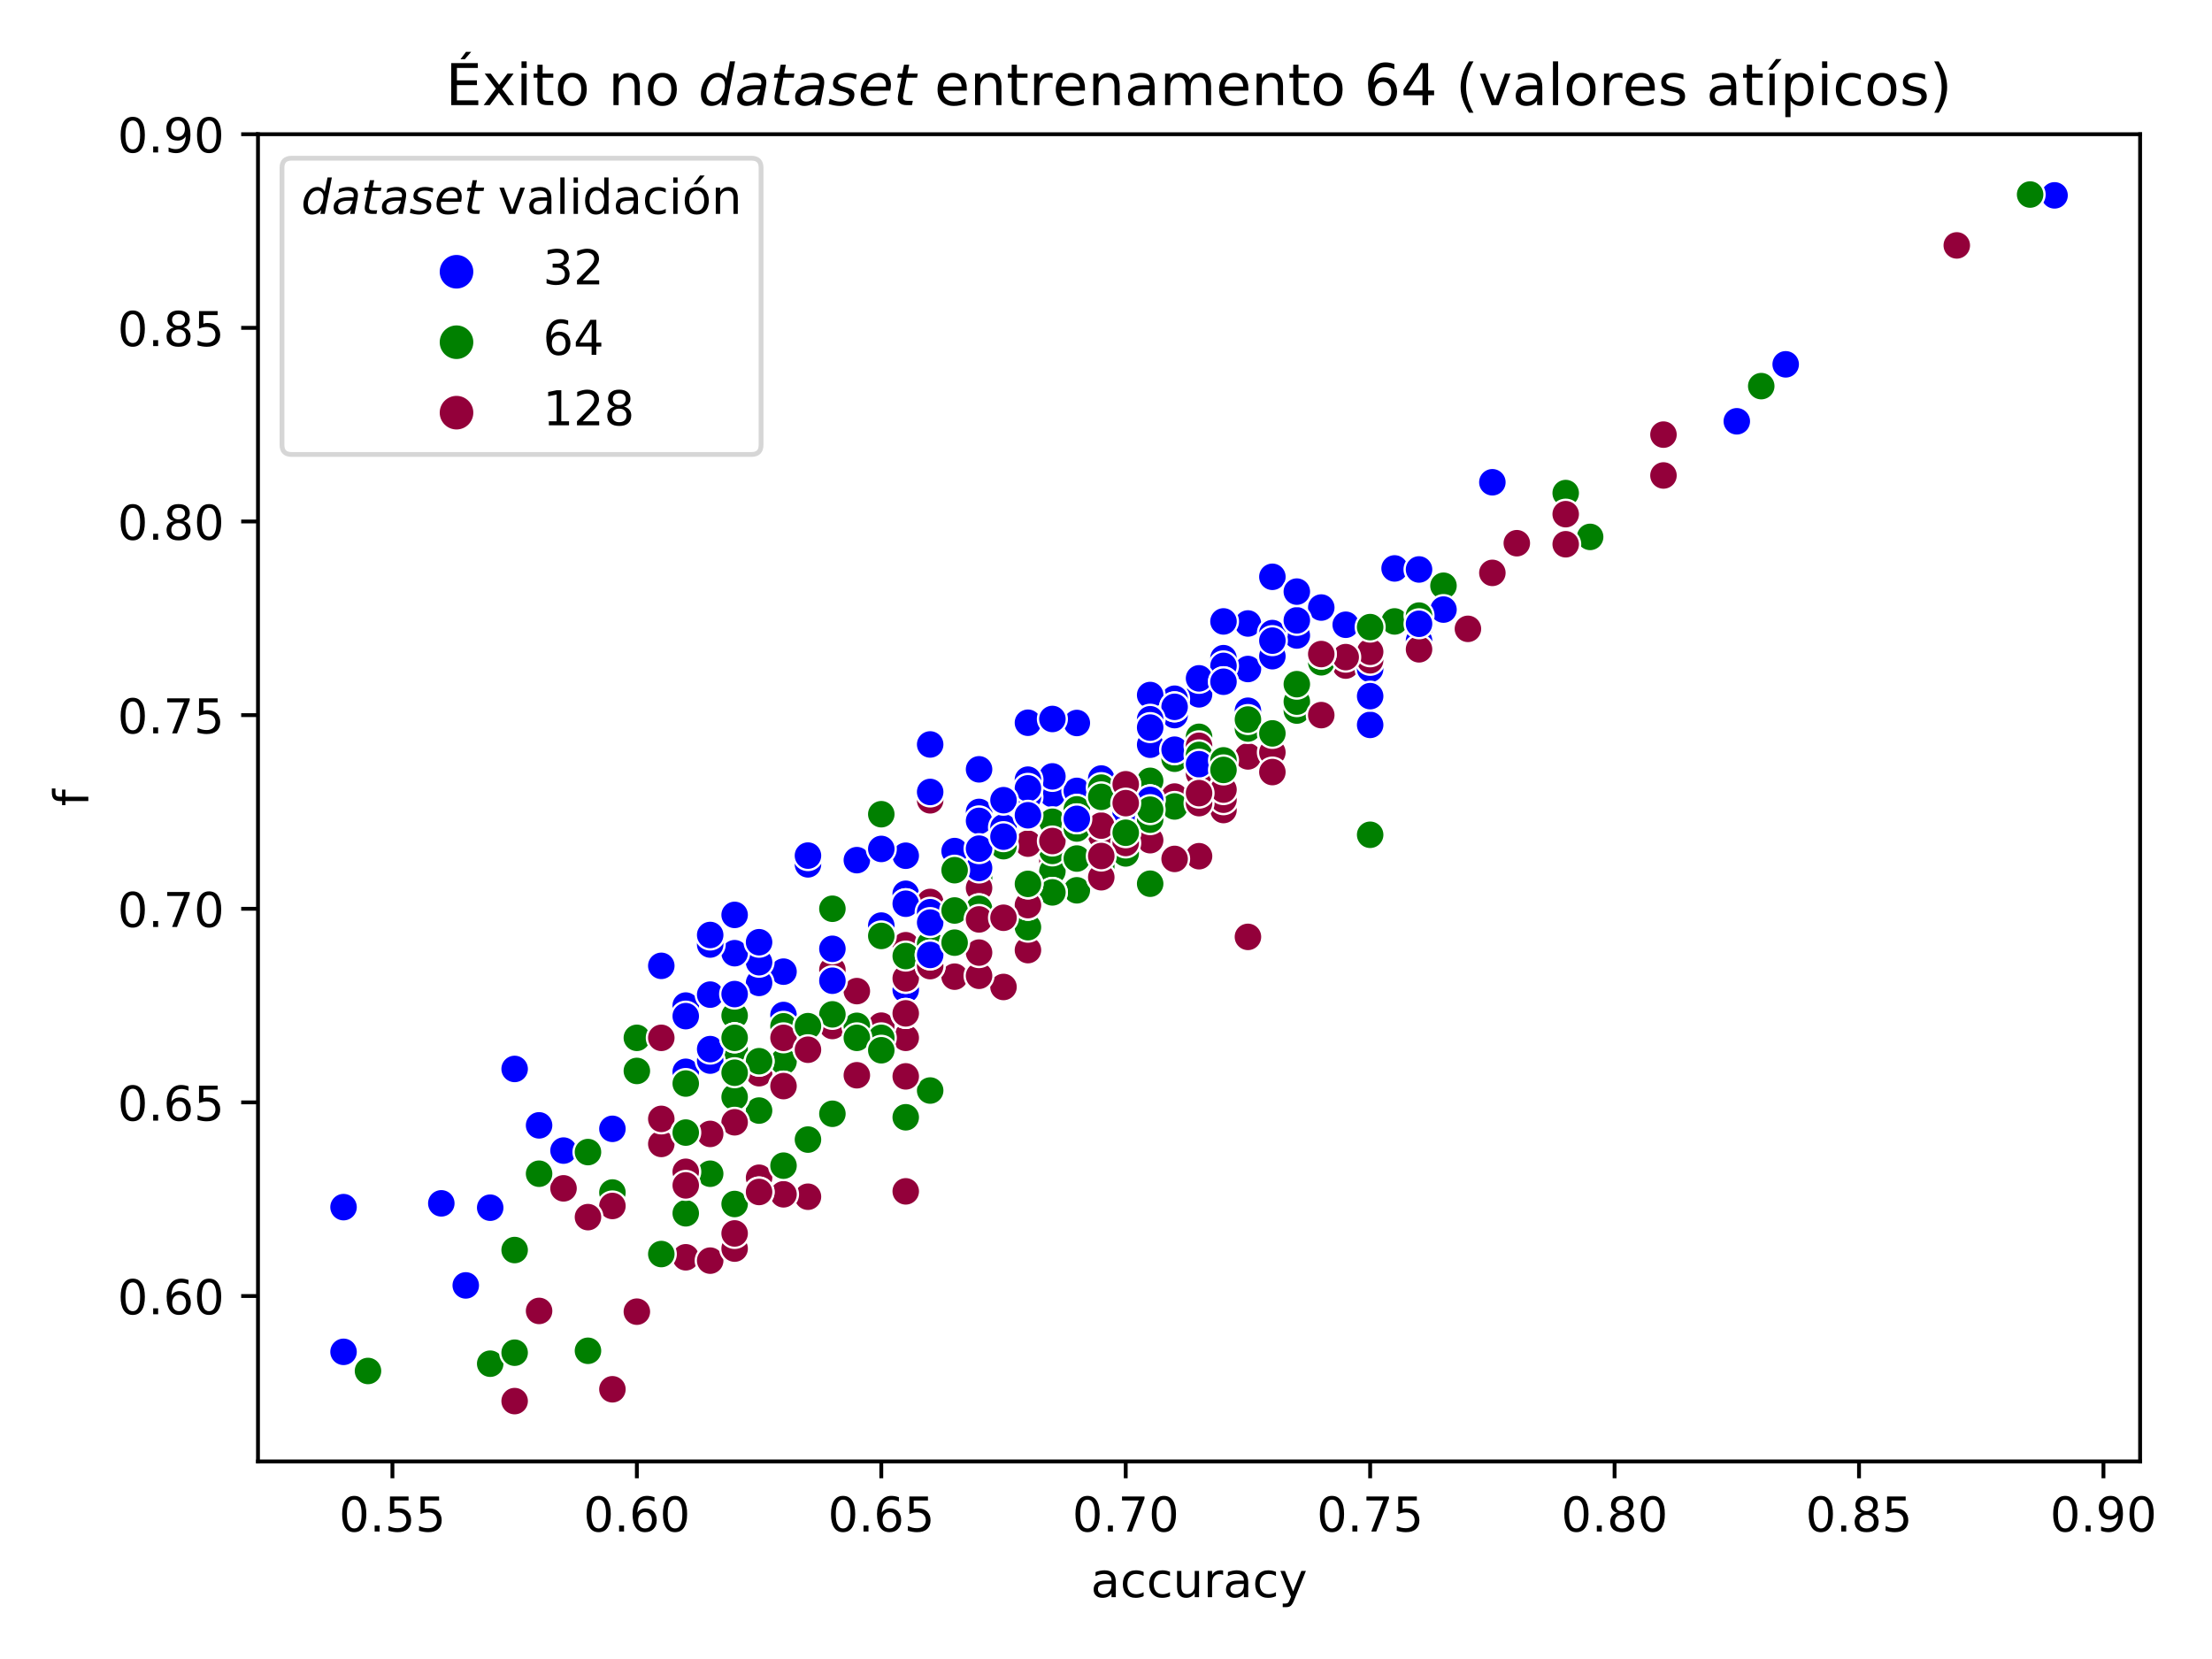 <?xml version="1.0" encoding="utf-8" standalone="no"?>
<!DOCTYPE svg PUBLIC "-//W3C//DTD SVG 1.1//EN"
  "http://www.w3.org/Graphics/SVG/1.1/DTD/svg11.dtd">
<!-- Created with matplotlib (https://matplotlib.org/) -->
<svg height="345.6pt" version="1.1" viewBox="0 0 460.8 345.6" width="460.8pt" xmlns="http://www.w3.org/2000/svg" xmlns:xlink="http://www.w3.org/1999/xlink">
 <defs>
  <style type="text/css">
*{stroke-linecap:butt;stroke-linejoin:round;}
  </style>
 </defs>
 <g id="figure_1">
  <g id="patch_1">
   <path d="M 0 345.6 
L 460.8 345.6 
L 460.8 0 
L 0 0 
z
" style="fill:#ffffff;"/>
  </g>
  <g id="axes_1">
   <g id="patch_2">
    <path d="M 53.744 304.444 
L 445.824 304.444 
L 445.824 27.96 
L 53.744 27.96 
z
" style="fill:#ffffff;"/>
   </g>
   <g id="PathCollection_1">
    <defs>
     <path d="M 0 3 
C 0.796 3 1.559 2.684 2.121 2.121 
C 2.684 1.559 3 0.796 3 0 
C 3 -0.796 2.684 -1.559 2.121 -2.121 
C 1.559 -2.684 0.796 -3 0 -3 
C -0.796 -3 -1.559 -2.684 -2.121 -2.121 
C -2.684 -1.559 -3 -0.796 -3 0 
C -3 0.796 -2.684 1.559 -2.121 2.121 
C -1.559 2.684 -0.796 3 0 3 
z
" id="C0_0_e14b3c69f3"/>
    </defs>
    <g clip-path="url(#p992d4a757c)">
     <use style="fill:#0000ff;stroke:#ffffff;stroke-width:0.48;" x="193.772" xlink:href="#C0_0_e14b3c69f3" y="155.084"/>
    </g>
    <g clip-path="url(#p992d4a757c)">
     <use style="fill:#008000;stroke:#ffffff;stroke-width:0.48;" x="183.589" xlink:href="#C0_0_e14b3c69f3" y="169.617"/>
    </g>
    <g clip-path="url(#p992d4a757c)">
     <use style="fill:#93003a;stroke:#ffffff;stroke-width:0.48;" x="193.772" xlink:href="#C0_0_e14b3c69f3" y="166.721"/>
    </g>
    <g clip-path="url(#p992d4a757c)">
     <use style="fill:#0000ff;stroke:#ffffff;stroke-width:0.48;" x="168.313" xlink:href="#C0_0_e14b3c69f3" y="180.062"/>
    </g>
    <g clip-path="url(#p992d4a757c)">
     <use style="fill:#008000;stroke:#ffffff;stroke-width:0.48;" x="153.037" xlink:href="#C0_0_e14b3c69f3" y="211.565"/>
    </g>
    <g clip-path="url(#p992d4a757c)">
     <use style="fill:#93003a;stroke:#ffffff;stroke-width:0.48;" x="188.68" xlink:href="#C0_0_e14b3c69f3" y="196.907"/>
    </g>
    <g clip-path="url(#p992d4a757c)">
     <use style="fill:#0000ff;stroke:#ffffff;stroke-width:0.48;" x="214.14" xlink:href="#C0_0_e14b3c69f3" y="150.56"/>
    </g>
    <g clip-path="url(#p992d4a757c)">
     <use style="fill:#008000;stroke:#ffffff;stroke-width:0.48;" x="229.416" xlink:href="#C0_0_e14b3c69f3" y="171.996"/>
    </g>
    <g clip-path="url(#p992d4a757c)">
     <use style="fill:#93003a;stroke:#ffffff;stroke-width:0.48;" x="214.14" xlink:href="#C0_0_e14b3c69f3" y="197.926"/>
    </g>
    <g clip-path="url(#p992d4a757c)">
     <use style="fill:#0000ff;stroke:#ffffff;stroke-width:0.48;" x="310.887" xlink:href="#C0_0_e14b3c69f3" y="100.465"/>
    </g>
    <g clip-path="url(#p992d4a757c)">
     <use style="fill:#008000;stroke:#ffffff;stroke-width:0.48;" x="295.611" xlink:href="#C0_0_e14b3c69f3" y="129.945"/>
    </g>
    <g clip-path="url(#p992d4a757c)">
     <use style="fill:#93003a;stroke:#ffffff;stroke-width:0.48;" x="305.795" xlink:href="#C0_0_e14b3c69f3" y="131"/>
    </g>
    <g clip-path="url(#p992d4a757c)">
     <use style="fill:#0000ff;stroke:#ffffff;stroke-width:0.48;" x="259.968" xlink:href="#C0_0_e14b3c69f3" y="129.883"/>
    </g>
    <g clip-path="url(#p992d4a757c)">
     <use style="fill:#008000;stroke:#ffffff;stroke-width:0.48;" x="326.163" xlink:href="#C0_0_e14b3c69f3" y="102.714"/>
    </g>
    <g clip-path="url(#p992d4a757c)">
     <use style="fill:#93003a;stroke:#ffffff;stroke-width:0.48;" x="346.531" xlink:href="#C0_0_e14b3c69f3" y="90.54"/>
    </g>
    <g clip-path="url(#p992d4a757c)">
     <use style="fill:#0000ff;stroke:#ffffff;stroke-width:0.48;" x="371.991" xlink:href="#C0_0_e14b3c69f3" y="75.897"/>
    </g>
    <g clip-path="url(#p992d4a757c)">
     <use style="fill:#008000;stroke:#ffffff;stroke-width:0.48;" x="331.255" xlink:href="#C0_0_e14b3c69f3" y="111.846"/>
    </g>
    <g clip-path="url(#p992d4a757c)">
     <use style="fill:#93003a;stroke:#ffffff;stroke-width:0.48;" x="346.531" xlink:href="#C0_0_e14b3c69f3" y="99.05"/>
    </g>
    <g clip-path="url(#p992d4a757c)">
     <use style="fill:#0000ff;stroke:#ffffff;stroke-width:0.48;" x="142.853" xlink:href="#C0_0_e14b3c69f3" y="209.478"/>
    </g>
    <g clip-path="url(#p992d4a757c)">
     <use style="fill:#008000;stroke:#ffffff;stroke-width:0.48;" x="239.6" xlink:href="#C0_0_e14b3c69f3" y="162.661"/>
    </g>
    <g clip-path="url(#p992d4a757c)">
     <use style="fill:#93003a;stroke:#ffffff;stroke-width:0.48;" x="234.508" xlink:href="#C0_0_e14b3c69f3" y="173.476"/>
    </g>
    <g clip-path="url(#p992d4a757c)">
     <use style="fill:#0000ff;stroke:#ffffff;stroke-width:0.48;" x="97.025" xlink:href="#C0_0_e14b3c69f3" y="267.774"/>
    </g>
    <g clip-path="url(#p992d4a757c)">
     <use style="fill:#008000;stroke:#ffffff;stroke-width:0.48;" x="102.117" xlink:href="#C0_0_e14b3c69f3" y="284.083"/>
    </g>
    <g clip-path="url(#p992d4a757c)">
     <use style="fill:#93003a;stroke:#ffffff;stroke-width:0.48;" x="142.853" xlink:href="#C0_0_e14b3c69f3" y="244.108"/>
    </g>
    <g clip-path="url(#p992d4a757c)">
     <use style="fill:#0000ff;stroke:#ffffff;stroke-width:0.48;" x="163.221" xlink:href="#C0_0_e14b3c69f3" y="211.442"/>
    </g>
    <g clip-path="url(#p992d4a757c)">
     <use style="fill:#008000;stroke:#ffffff;stroke-width:0.48;" x="122.485" xlink:href="#C0_0_e14b3c69f3" y="281.393"/>
    </g>
    <g clip-path="url(#p992d4a757c)">
     <use style="fill:#93003a;stroke:#ffffff;stroke-width:0.48;" x="127.577" xlink:href="#C0_0_e14b3c69f3" y="289.414"/>
    </g>
    <g clip-path="url(#p992d4a757c)">
     <use style="fill:#0000ff;stroke:#ffffff;stroke-width:0.48;" x="254.876" xlink:href="#C0_0_e14b3c69f3" y="137.108"/>
    </g>
    <g clip-path="url(#p992d4a757c)">
     <use style="fill:#008000;stroke:#ffffff;stroke-width:0.48;" x="249.784" xlink:href="#C0_0_e14b3c69f3" y="153.494"/>
    </g>
    <g clip-path="url(#p992d4a757c)">
     <use style="fill:#93003a;stroke:#ffffff;stroke-width:0.48;" x="280.336" xlink:href="#C0_0_e14b3c69f3" y="138.653"/>
    </g>
    <g clip-path="url(#p992d4a757c)">
     <use style="fill:#0000ff;stroke:#ffffff;stroke-width:0.48;" x="203.956" xlink:href="#C0_0_e14b3c69f3" y="169.141"/>
    </g>
    <g clip-path="url(#p992d4a757c)">
     <use style="fill:#008000;stroke:#ffffff;stroke-width:0.48;" x="203.956" xlink:href="#C0_0_e14b3c69f3" y="182.884"/>
    </g>
    <g clip-path="url(#p992d4a757c)">
     <use style="fill:#93003a;stroke:#ffffff;stroke-width:0.48;" x="219.232" xlink:href="#C0_0_e14b3c69f3" y="179.364"/>
    </g>
    <g clip-path="url(#p992d4a757c)">
     <use style="fill:#0000ff;stroke:#ffffff;stroke-width:0.48;" x="428.002" xlink:href="#C0_0_e14b3c69f3" y="40.698"/>
    </g>
    <g clip-path="url(#p992d4a757c)">
     <use style="fill:#008000;stroke:#ffffff;stroke-width:0.48;" x="422.91" xlink:href="#C0_0_e14b3c69f3" y="40.527"/>
    </g>
    <g clip-path="url(#p992d4a757c)">
     <use style="fill:#93003a;stroke:#ffffff;stroke-width:0.48;" x="407.634" xlink:href="#C0_0_e14b3c69f3" y="51.124"/>
    </g>
    <g clip-path="url(#p992d4a757c)">
     <use style="fill:#0000ff;stroke:#ffffff;stroke-width:0.48;" x="193.772" xlink:href="#C0_0_e14b3c69f3" y="192.191"/>
    </g>
    <g clip-path="url(#p992d4a757c)">
     <use style="fill:#008000;stroke:#ffffff;stroke-width:0.48;" x="188.68" xlink:href="#C0_0_e14b3c69f3" y="211.103"/>
    </g>
    <g clip-path="url(#p992d4a757c)">
     <use style="fill:#93003a;stroke:#ffffff;stroke-width:0.48;" x="188.68" xlink:href="#C0_0_e14b3c69f3" y="211.103"/>
    </g>
    <g clip-path="url(#p992d4a757c)">
     <use style="fill:#0000ff;stroke:#ffffff;stroke-width:0.48;" x="249.784" xlink:href="#C0_0_e14b3c69f3" y="144.644"/>
    </g>
    <g clip-path="url(#p992d4a757c)">
     <use style="fill:#008000;stroke:#ffffff;stroke-width:0.48;" x="300.703" xlink:href="#C0_0_e14b3c69f3" y="122.019"/>
    </g>
    <g clip-path="url(#p992d4a757c)">
     <use style="fill:#93003a;stroke:#ffffff;stroke-width:0.48;" x="295.611" xlink:href="#C0_0_e14b3c69f3" y="131.685"/>
    </g>
    <g clip-path="url(#p992d4a757c)">
     <use style="fill:#0000ff;stroke:#ffffff;stroke-width:0.48;" x="265.06" xlink:href="#C0_0_e14b3c69f3" y="120.16"/>
    </g>
    <g clip-path="url(#p992d4a757c)">
     <use style="fill:#008000;stroke:#ffffff;stroke-width:0.48;" x="244.692" xlink:href="#C0_0_e14b3c69f3" y="158.057"/>
    </g>
    <g clip-path="url(#p992d4a757c)">
     <use style="fill:#93003a;stroke:#ffffff;stroke-width:0.48;" x="244.692" xlink:href="#C0_0_e14b3c69f3" y="156.175"/>
    </g>
    <g clip-path="url(#p992d4a757c)">
     <use style="fill:#0000ff;stroke:#ffffff;stroke-width:0.48;" x="219.232" xlink:href="#C0_0_e14b3c69f3" y="171.185"/>
    </g>
    <g clip-path="url(#p992d4a757c)">
     <use style="fill:#008000;stroke:#ffffff;stroke-width:0.48;" x="203.956" xlink:href="#C0_0_e14b3c69f3" y="203.273"/>
    </g>
    <g clip-path="url(#p992d4a757c)">
     <use style="fill:#93003a;stroke:#ffffff;stroke-width:0.48;" x="188.68" xlink:href="#C0_0_e14b3c69f3" y="216.201"/>
    </g>
    <g clip-path="url(#p992d4a757c)">
     <use style="fill:#0000ff;stroke:#ffffff;stroke-width:0.48;" x="239.6" xlink:href="#C0_0_e14b3c69f3" y="166.632"/>
    </g>
    <g clip-path="url(#p992d4a757c)">
     <use style="fill:#008000;stroke:#ffffff;stroke-width:0.48;" x="122.485" xlink:href="#C0_0_e14b3c69f3" y="239.999"/>
    </g>
    <g clip-path="url(#p992d4a757c)">
     <use style="fill:#93003a;stroke:#ffffff;stroke-width:0.48;" x="117.393" xlink:href="#C0_0_e14b3c69f3" y="247.555"/>
    </g>
    <g clip-path="url(#p992d4a757c)">
     <use style="fill:#0000ff;stroke:#ffffff;stroke-width:0.48;" x="285.428" xlink:href="#C0_0_e14b3c69f3" y="173.9"/>
    </g>
    <g clip-path="url(#p992d4a757c)">
     <use style="fill:#008000;stroke:#ffffff;stroke-width:0.48;" x="285.428" xlink:href="#C0_0_e14b3c69f3" y="173.9"/>
    </g>
    <g clip-path="url(#p992d4a757c)">
     <use style="fill:#93003a;stroke:#ffffff;stroke-width:0.48;" x="259.968" xlink:href="#C0_0_e14b3c69f3" y="195.169"/>
    </g>
    <g clip-path="url(#p992d4a757c)">
     <use style="fill:#0000ff;stroke:#ffffff;stroke-width:0.48;" x="147.945" xlink:href="#C0_0_e14b3c69f3" y="207.2"/>
    </g>
    <g clip-path="url(#p992d4a757c)">
     <use style="fill:#008000;stroke:#ffffff;stroke-width:0.48;" x="163.221" xlink:href="#C0_0_e14b3c69f3" y="213.8"/>
    </g>
    <g clip-path="url(#p992d4a757c)">
     <use style="fill:#93003a;stroke:#ffffff;stroke-width:0.48;" x="193.772" xlink:href="#C0_0_e14b3c69f3" y="201.262"/>
    </g>
    <g clip-path="url(#p992d4a757c)">
     <use style="fill:#0000ff;stroke:#ffffff;stroke-width:0.48;" x="270.152" xlink:href="#C0_0_e14b3c69f3" y="142.526"/>
    </g>
    <g clip-path="url(#p992d4a757c)">
     <use style="fill:#008000;stroke:#ffffff;stroke-width:0.48;" x="234.508" xlink:href="#C0_0_e14b3c69f3" y="173.476"/>
    </g>
    <g clip-path="url(#p992d4a757c)">
     <use style="fill:#93003a;stroke:#ffffff;stroke-width:0.48;" x="259.968" xlink:href="#C0_0_e14b3c69f3" y="157.575"/>
    </g>
    <g clip-path="url(#p992d4a757c)">
     <use style="fill:#0000ff;stroke:#ffffff;stroke-width:0.48;" x="112.301" xlink:href="#C0_0_e14b3c69f3" y="234.433"/>
    </g>
    <g clip-path="url(#p992d4a757c)">
     <use style="fill:#008000;stroke:#ffffff;stroke-width:0.48;" x="107.209" xlink:href="#C0_0_e14b3c69f3" y="281.791"/>
    </g>
    <g clip-path="url(#p992d4a757c)">
     <use style="fill:#93003a;stroke:#ffffff;stroke-width:0.48;" x="107.209" xlink:href="#C0_0_e14b3c69f3" y="291.876"/>
    </g>
    <g clip-path="url(#p992d4a757c)">
     <use style="fill:#0000ff;stroke:#ffffff;stroke-width:0.48;" x="214.14" xlink:href="#C0_0_e14b3c69f3" y="164.226"/>
    </g>
    <g clip-path="url(#p992d4a757c)">
     <use style="fill:#008000;stroke:#ffffff;stroke-width:0.48;" x="158.129" xlink:href="#C0_0_e14b3c69f3" y="231.352"/>
    </g>
    <g clip-path="url(#p992d4a757c)">
     <use style="fill:#93003a;stroke:#ffffff;stroke-width:0.48;" x="188.68" xlink:href="#C0_0_e14b3c69f3" y="211.103"/>
    </g>
    <g clip-path="url(#p992d4a757c)">
     <use style="fill:#0000ff;stroke:#ffffff;stroke-width:0.48;" x="219.232" xlink:href="#C0_0_e14b3c69f3" y="165.419"/>
    </g>
    <g clip-path="url(#p992d4a757c)">
     <use style="fill:#008000;stroke:#ffffff;stroke-width:0.48;" x="173.405" xlink:href="#C0_0_e14b3c69f3" y="232.02"/>
    </g>
    <g clip-path="url(#p992d4a757c)">
     <use style="fill:#93003a;stroke:#ffffff;stroke-width:0.48;" x="158.129" xlink:href="#C0_0_e14b3c69f3" y="245.345"/>
    </g>
    <g clip-path="url(#p992d4a757c)">
     <use style="fill:#0000ff;stroke:#ffffff;stroke-width:0.48;" x="361.807" xlink:href="#C0_0_e14b3c69f3" y="87.764"/>
    </g>
    <g clip-path="url(#p992d4a757c)">
     <use style="fill:#008000;stroke:#ffffff;stroke-width:0.48;" x="366.899" xlink:href="#C0_0_e14b3c69f3" y="80.438"/>
    </g>
    <g clip-path="url(#p992d4a757c)">
     <use style="fill:#93003a;stroke:#ffffff;stroke-width:0.48;" x="326.163" xlink:href="#C0_0_e14b3c69f3" y="113.38"/>
    </g>
    <g clip-path="url(#p992d4a757c)">
     <use style="fill:#0000ff;stroke:#ffffff;stroke-width:0.48;" x="188.68" xlink:href="#C0_0_e14b3c69f3" y="186.194"/>
    </g>
    <g clip-path="url(#p992d4a757c)">
     <use style="fill:#008000;stroke:#ffffff;stroke-width:0.48;" x="219.232" xlink:href="#C0_0_e14b3c69f3" y="181.503"/>
    </g>
    <g clip-path="url(#p992d4a757c)">
     <use style="fill:#93003a;stroke:#ffffff;stroke-width:0.48;" x="203.956" xlink:href="#C0_0_e14b3c69f3" y="198.443"/>
    </g>
    <g clip-path="url(#p992d4a757c)">
     <use style="fill:#0000ff;stroke:#ffffff;stroke-width:0.48;" x="234.508" xlink:href="#C0_0_e14b3c69f3" y="169.326"/>
    </g>
    <g clip-path="url(#p992d4a757c)">
     <use style="fill:#008000;stroke:#ffffff;stroke-width:0.48;" x="239.6" xlink:href="#C0_0_e14b3c69f3" y="184.092"/>
    </g>
    <g clip-path="url(#p992d4a757c)">
     <use style="fill:#93003a;stroke:#ffffff;stroke-width:0.48;" x="249.784" xlink:href="#C0_0_e14b3c69f3" y="178.364"/>
    </g>
    <g clip-path="url(#p992d4a757c)">
     <use style="fill:#0000ff;stroke:#ffffff;stroke-width:0.48;" x="224.324" xlink:href="#C0_0_e14b3c69f3" y="164.757"/>
    </g>
    <g clip-path="url(#p992d4a757c)">
     <use style="fill:#008000;stroke:#ffffff;stroke-width:0.48;" x="224.324" xlink:href="#C0_0_e14b3c69f3" y="185.468"/>
    </g>
    <g clip-path="url(#p992d4a757c)">
     <use style="fill:#93003a;stroke:#ffffff;stroke-width:0.48;" x="209.048" xlink:href="#C0_0_e14b3c69f3" y="205.604"/>
    </g>
    <g clip-path="url(#p992d4a757c)">
     <use style="fill:#0000ff;stroke:#ffffff;stroke-width:0.48;" x="188.68" xlink:href="#C0_0_e14b3c69f3" y="206.195"/>
    </g>
    <g clip-path="url(#p992d4a757c)">
     <use style="fill:#008000;stroke:#ffffff;stroke-width:0.48;" x="229.416" xlink:href="#C0_0_e14b3c69f3" y="182.748"/>
    </g>
    <g clip-path="url(#p992d4a757c)">
     <use style="fill:#93003a;stroke:#ffffff;stroke-width:0.48;" x="254.876" xlink:href="#C0_0_e14b3c69f3" y="168.746"/>
    </g>
    <g clip-path="url(#p992d4a757c)">
     <use style="fill:#0000ff;stroke:#ffffff;stroke-width:0.48;" x="107.209" xlink:href="#C0_0_e14b3c69f3" y="222.681"/>
    </g>
    <g clip-path="url(#p992d4a757c)">
     <use style="fill:#008000;stroke:#ffffff;stroke-width:0.48;" x="112.301" xlink:href="#C0_0_e14b3c69f3" y="244.508"/>
    </g>
    <g clip-path="url(#p992d4a757c)">
     <use style="fill:#93003a;stroke:#ffffff;stroke-width:0.48;" x="153.037" xlink:href="#C0_0_e14b3c69f3" y="228.537"/>
    </g>
    <g clip-path="url(#p992d4a757c)">
     <use style="fill:#0000ff;stroke:#ffffff;stroke-width:0.48;" x="285.428" xlink:href="#C0_0_e14b3c69f3" y="139.368"/>
    </g>
    <g clip-path="url(#p992d4a757c)">
     <use style="fill:#008000;stroke:#ffffff;stroke-width:0.48;" x="193.772" xlink:href="#C0_0_e14b3c69f3" y="227.178"/>
    </g>
    <g clip-path="url(#p992d4a757c)">
     <use style="fill:#93003a;stroke:#ffffff;stroke-width:0.48;" x="168.313" xlink:href="#C0_0_e14b3c69f3" y="249.299"/>
    </g>
    <g clip-path="url(#p992d4a757c)">
     <use style="fill:#0000ff;stroke:#ffffff;stroke-width:0.48;" x="153.037" xlink:href="#C0_0_e14b3c69f3" y="216.201"/>
    </g>
    <g clip-path="url(#p992d4a757c)">
     <use style="fill:#008000;stroke:#ffffff;stroke-width:0.48;" x="158.129" xlink:href="#C0_0_e14b3c69f3" y="221.069"/>
    </g>
    <g clip-path="url(#p992d4a757c)">
     <use style="fill:#93003a;stroke:#ffffff;stroke-width:0.48;" x="158.129" xlink:href="#C0_0_e14b3c69f3" y="223.569"/>
    </g>
    <g clip-path="url(#p992d4a757c)">
     <use style="fill:#0000ff;stroke:#ffffff;stroke-width:0.48;" x="102.117" xlink:href="#C0_0_e14b3c69f3" y="251.585"/>
    </g>
    <g clip-path="url(#p992d4a757c)">
     <use style="fill:#008000;stroke:#ffffff;stroke-width:0.48;" x="76.658" xlink:href="#C0_0_e14b3c69f3" y="285.599"/>
    </g>
    <g clip-path="url(#p992d4a757c)">
     <use style="fill:#93003a;stroke:#ffffff;stroke-width:0.48;" x="112.301" xlink:href="#C0_0_e14b3c69f3" y="273.088"/>
    </g>
    <g clip-path="url(#p992d4a757c)">
     <use style="fill:#0000ff;stroke:#ffffff;stroke-width:0.48;" x="183.589" xlink:href="#C0_0_e14b3c69f3" y="192.817"/>
    </g>
    <g clip-path="url(#p992d4a757c)">
     <use style="fill:#008000;stroke:#ffffff;stroke-width:0.48;" x="224.324" xlink:href="#C0_0_e14b3c69f3" y="172.593"/>
    </g>
    <g clip-path="url(#p992d4a757c)">
     <use style="fill:#93003a;stroke:#ffffff;stroke-width:0.48;" x="234.508" xlink:href="#C0_0_e14b3c69f3" y="167.308"/>
    </g>
    <g clip-path="url(#p992d4a757c)">
     <use style="fill:#0000ff;stroke:#ffffff;stroke-width:0.48;" x="259.968" xlink:href="#C0_0_e14b3c69f3" y="148.06"/>
    </g>
    <g clip-path="url(#p992d4a757c)">
     <use style="fill:#008000;stroke:#ffffff;stroke-width:0.48;" x="270.152" xlink:href="#C0_0_e14b3c69f3" y="148.025"/>
    </g>
    <g clip-path="url(#p992d4a757c)">
     <use style="fill:#93003a;stroke:#ffffff;stroke-width:0.48;" x="265.06" xlink:href="#C0_0_e14b3c69f3" y="156.73"/>
    </g>
    <g clip-path="url(#p992d4a757c)">
     <use style="fill:#0000ff;stroke:#ffffff;stroke-width:0.48;" x="203.956" xlink:href="#C0_0_e14b3c69f3" y="171.005"/>
    </g>
    <g clip-path="url(#p992d4a757c)">
     <use style="fill:#008000;stroke:#ffffff;stroke-width:0.48;" x="163.221" xlink:href="#C0_0_e14b3c69f3" y="221.136"/>
    </g>
    <g clip-path="url(#p992d4a757c)">
     <use style="fill:#93003a;stroke:#ffffff;stroke-width:0.48;" x="183.589" xlink:href="#C0_0_e14b3c69f3" y="213.664"/>
    </g>
    <g clip-path="url(#p992d4a757c)">
     <use style="fill:#0000ff;stroke:#ffffff;stroke-width:0.48;" x="270.152" xlink:href="#C0_0_e14b3c69f3" y="132.383"/>
    </g>
    <g clip-path="url(#p992d4a757c)">
     <use style="fill:#008000;stroke:#ffffff;stroke-width:0.48;" x="193.772" xlink:href="#C0_0_e14b3c69f3" y="196.644"/>
    </g>
    <g clip-path="url(#p992d4a757c)">
     <use style="fill:#93003a;stroke:#ffffff;stroke-width:0.48;" x="203.956" xlink:href="#C0_0_e14b3c69f3" y="191.53"/>
    </g>
    <g clip-path="url(#p992d4a757c)">
     <use style="fill:#0000ff;stroke:#ffffff;stroke-width:0.48;" x="178.497" xlink:href="#C0_0_e14b3c69f3" y="179.185"/>
    </g>
    <g clip-path="url(#p992d4a757c)">
     <use style="fill:#008000;stroke:#ffffff;stroke-width:0.48;" x="173.405" xlink:href="#C0_0_e14b3c69f3" y="189.31"/>
    </g>
    <g clip-path="url(#p992d4a757c)">
     <use style="fill:#93003a;stroke:#ffffff;stroke-width:0.48;" x="203.956" xlink:href="#C0_0_e14b3c69f3" y="184.988"/>
    </g>
    <g clip-path="url(#p992d4a757c)">
     <use style="fill:#0000ff;stroke:#ffffff;stroke-width:0.48;" x="153.037" xlink:href="#C0_0_e14b3c69f3" y="216.201"/>
    </g>
    <g clip-path="url(#p992d4a757c)">
     <use style="fill:#008000;stroke:#ffffff;stroke-width:0.48;" x="137.761" xlink:href="#C0_0_e14b3c69f3" y="233.084"/>
    </g>
    <g clip-path="url(#p992d4a757c)">
     <use style="fill:#93003a;stroke:#ffffff;stroke-width:0.48;" x="158.129" xlink:href="#C0_0_e14b3c69f3" y="221.069"/>
    </g>
    <g clip-path="url(#p992d4a757c)">
     <use style="fill:#0000ff;stroke:#ffffff;stroke-width:0.48;" x="219.232" xlink:href="#C0_0_e14b3c69f3" y="161.737"/>
    </g>
    <g clip-path="url(#p992d4a757c)">
     <use style="fill:#008000;stroke:#ffffff;stroke-width:0.48;" x="168.313" xlink:href="#C0_0_e14b3c69f3" y="213.768"/>
    </g>
    <g clip-path="url(#p992d4a757c)">
     <use style="fill:#93003a;stroke:#ffffff;stroke-width:0.48;" x="173.405" xlink:href="#C0_0_e14b3c69f3" y="213.734"/>
    </g>
    <g clip-path="url(#p992d4a757c)">
     <use style="fill:#0000ff;stroke:#ffffff;stroke-width:0.48;" x="244.692" xlink:href="#C0_0_e14b3c69f3" y="145.554"/>
    </g>
    <g clip-path="url(#p992d4a757c)">
     <use style="fill:#008000;stroke:#ffffff;stroke-width:0.48;" x="214.14" xlink:href="#C0_0_e14b3c69f3" y="188.556"/>
    </g>
    <g clip-path="url(#p992d4a757c)">
     <use style="fill:#93003a;stroke:#ffffff;stroke-width:0.48;" x="229.416" xlink:href="#C0_0_e14b3c69f3" y="178.326"/>
    </g>
    <g clip-path="url(#p992d4a757c)">
     <use style="fill:#0000ff;stroke:#ffffff;stroke-width:0.48;" x="188.68" xlink:href="#C0_0_e14b3c69f3" y="188.262"/>
    </g>
    <g clip-path="url(#p992d4a757c)">
     <use style="fill:#008000;stroke:#ffffff;stroke-width:0.48;" x="203.956" xlink:href="#C0_0_e14b3c69f3" y="189.31"/>
    </g>
    <g clip-path="url(#p992d4a757c)">
     <use style="fill:#93003a;stroke:#ffffff;stroke-width:0.48;" x="209.048" xlink:href="#C0_0_e14b3c69f3" y="191.186"/>
    </g>
    <g clip-path="url(#p992d4a757c)">
     <use style="fill:#0000ff;stroke:#ffffff;stroke-width:0.48;" x="275.244" xlink:href="#C0_0_e14b3c69f3" y="126.563"/>
    </g>
    <g clip-path="url(#p992d4a757c)">
     <use style="fill:#008000;stroke:#ffffff;stroke-width:0.48;" x="183.589" xlink:href="#C0_0_e14b3c69f3" y="194.971"/>
    </g>
    <g clip-path="url(#p992d4a757c)">
     <use style="fill:#93003a;stroke:#ffffff;stroke-width:0.48;" x="193.772" xlink:href="#C0_0_e14b3c69f3" y="187.894"/>
    </g>
    <g clip-path="url(#p992d4a757c)">
     <use style="fill:#0000ff;stroke:#ffffff;stroke-width:0.48;" x="127.577" xlink:href="#C0_0_e14b3c69f3" y="235.156"/>
    </g>
    <g clip-path="url(#p992d4a757c)">
     <use style="fill:#008000;stroke:#ffffff;stroke-width:0.48;" x="153.037" xlink:href="#C0_0_e14b3c69f3" y="228.537"/>
    </g>
    <g clip-path="url(#p992d4a757c)">
     <use style="fill:#93003a;stroke:#ffffff;stroke-width:0.48;" x="163.221" xlink:href="#C0_0_e14b3c69f3" y="226.254"/>
    </g>
    <g clip-path="url(#p992d4a757c)">
     <use style="fill:#0000ff;stroke:#ffffff;stroke-width:0.48;" x="188.68" xlink:href="#C0_0_e14b3c69f3" y="188.262"/>
    </g>
    <g clip-path="url(#p992d4a757c)">
     <use style="fill:#008000;stroke:#ffffff;stroke-width:0.48;" x="142.853" xlink:href="#C0_0_e14b3c69f3" y="252.753"/>
    </g>
    <g clip-path="url(#p992d4a757c)">
     <use style="fill:#93003a;stroke:#ffffff;stroke-width:0.48;" x="142.853" xlink:href="#C0_0_e14b3c69f3" y="261.917"/>
    </g>
    <g clip-path="url(#p992d4a757c)">
     <use style="fill:#0000ff;stroke:#ffffff;stroke-width:0.48;" x="163.221" xlink:href="#C0_0_e14b3c69f3" y="202.411"/>
    </g>
    <g clip-path="url(#p992d4a757c)">
     <use style="fill:#008000;stroke:#ffffff;stroke-width:0.48;" x="168.313" xlink:href="#C0_0_e14b3c69f3" y="237.397"/>
    </g>
    <g clip-path="url(#p992d4a757c)">
     <use style="fill:#93003a;stroke:#ffffff;stroke-width:0.48;" x="147.945" xlink:href="#C0_0_e14b3c69f3" y="262.613"/>
    </g>
    <g clip-path="url(#p992d4a757c)">
     <use style="fill:#0000ff;stroke:#ffffff;stroke-width:0.48;" x="214.14" xlink:href="#C0_0_e14b3c69f3" y="164.226"/>
    </g>
    <g clip-path="url(#p992d4a757c)">
     <use style="fill:#008000;stroke:#ffffff;stroke-width:0.48;" x="214.14" xlink:href="#C0_0_e14b3c69f3" y="184.129"/>
    </g>
    <g clip-path="url(#p992d4a757c)">
     <use style="fill:#93003a;stroke:#ffffff;stroke-width:0.48;" x="219.232" xlink:href="#C0_0_e14b3c69f3" y="185.901"/>
    </g>
    <g clip-path="url(#p992d4a757c)">
     <use style="fill:#0000ff;stroke:#ffffff;stroke-width:0.48;" x="188.68" xlink:href="#C0_0_e14b3c69f3" y="178.263"/>
    </g>
    <g clip-path="url(#p992d4a757c)">
     <use style="fill:#008000;stroke:#ffffff;stroke-width:0.48;" x="153.037" xlink:href="#C0_0_e14b3c69f3" y="218.581"/>
    </g>
    <g clip-path="url(#p992d4a757c)">
     <use style="fill:#93003a;stroke:#ffffff;stroke-width:0.48;" x="137.761" xlink:href="#C0_0_e14b3c69f3" y="238.304"/>
    </g>
    <g clip-path="url(#p992d4a757c)">
     <use style="fill:#0000ff;stroke:#ffffff;stroke-width:0.48;" x="295.611" xlink:href="#C0_0_e14b3c69f3" y="133.458"/>
    </g>
    <g clip-path="url(#p992d4a757c)">
     <use style="fill:#008000;stroke:#ffffff;stroke-width:0.48;" x="244.692" xlink:href="#C0_0_e14b3c69f3" y="167.999"/>
    </g>
    <g clip-path="url(#p992d4a757c)">
     <use style="fill:#93003a;stroke:#ffffff;stroke-width:0.48;" x="229.416" xlink:href="#C0_0_e14b3c69f3" y="174.067"/>
    </g>
    <g clip-path="url(#p992d4a757c)">
     <use style="fill:#0000ff;stroke:#ffffff;stroke-width:0.48;" x="214.14" xlink:href="#C0_0_e14b3c69f3" y="166.064"/>
    </g>
    <g clip-path="url(#p992d4a757c)">
     <use style="fill:#008000;stroke:#ffffff;stroke-width:0.48;" x="198.864" xlink:href="#C0_0_e14b3c69f3" y="189.672"/>
    </g>
    <g clip-path="url(#p992d4a757c)">
     <use style="fill:#93003a;stroke:#ffffff;stroke-width:0.48;" x="209.048" xlink:href="#C0_0_e14b3c69f3" y="191.186"/>
    </g>
    <g clip-path="url(#p992d4a757c)">
     <use style="fill:#0000ff;stroke:#ffffff;stroke-width:0.48;" x="158.129" xlink:href="#C0_0_e14b3c69f3" y="204.758"/>
    </g>
    <g clip-path="url(#p992d4a757c)">
     <use style="fill:#008000;stroke:#ffffff;stroke-width:0.48;" x="214.14" xlink:href="#C0_0_e14b3c69f3" y="193.151"/>
    </g>
    <g clip-path="url(#p992d4a757c)">
     <use style="fill:#93003a;stroke:#ffffff;stroke-width:0.48;" x="234.508" xlink:href="#C0_0_e14b3c69f3" y="177.785"/>
    </g>
    <g clip-path="url(#p992d4a757c)">
     <use style="fill:#0000ff;stroke:#ffffff;stroke-width:0.48;" x="224.324" xlink:href="#C0_0_e14b3c69f3" y="150.612"/>
    </g>
    <g clip-path="url(#p992d4a757c)">
     <use style="fill:#008000;stroke:#ffffff;stroke-width:0.48;" x="290.52" xlink:href="#C0_0_e14b3c69f3" y="129.454"/>
    </g>
    <g clip-path="url(#p992d4a757c)">
     <use style="fill:#93003a;stroke:#ffffff;stroke-width:0.48;" x="326.163" xlink:href="#C0_0_e14b3c69f3" y="107.113"/>
    </g>
    <g clip-path="url(#p992d4a757c)">
     <use style="fill:#0000ff;stroke:#ffffff;stroke-width:0.48;" x="239.6" xlink:href="#C0_0_e14b3c69f3" y="155.137"/>
    </g>
    <g clip-path="url(#p992d4a757c)">
     <use style="fill:#008000;stroke:#ffffff;stroke-width:0.48;" x="219.232" xlink:href="#C0_0_e14b3c69f3" y="185.901"/>
    </g>
    <g clip-path="url(#p992d4a757c)">
     <use style="fill:#93003a;stroke:#ffffff;stroke-width:0.48;" x="198.864" xlink:href="#C0_0_e14b3c69f3" y="203.457"/>
    </g>
    <g clip-path="url(#p992d4a757c)">
     <use style="fill:#0000ff;stroke:#ffffff;stroke-width:0.48;" x="259.968" xlink:href="#C0_0_e14b3c69f3" y="139.368"/>
    </g>
    <g clip-path="url(#p992d4a757c)">
     <use style="fill:#008000;stroke:#ffffff;stroke-width:0.48;" x="234.508" xlink:href="#C0_0_e14b3c69f3" y="163.379"/>
    </g>
    <g clip-path="url(#p992d4a757c)">
     <use style="fill:#93003a;stroke:#ffffff;stroke-width:0.48;" x="234.508" xlink:href="#C0_0_e14b3c69f3" y="167.308"/>
    </g>
    <g clip-path="url(#p992d4a757c)">
     <use style="fill:#0000ff;stroke:#ffffff;stroke-width:0.48;" x="158.129" xlink:href="#C0_0_e14b3c69f3" y="200.449"/>
    </g>
    <g clip-path="url(#p992d4a757c)">
     <use style="fill:#008000;stroke:#ffffff;stroke-width:0.48;" x="132.669" xlink:href="#C0_0_e14b3c69f3" y="223.097"/>
    </g>
    <g clip-path="url(#p992d4a757c)">
     <use style="fill:#93003a;stroke:#ffffff;stroke-width:0.48;" x="173.405" xlink:href="#C0_0_e14b3c69f3" y="202.048"/>
    </g>
    <g clip-path="url(#p992d4a757c)">
     <use style="fill:#0000ff;stroke:#ffffff;stroke-width:0.48;" x="193.772" xlink:href="#C0_0_e14b3c69f3" y="190.024"/>
    </g>
    <g clip-path="url(#p992d4a757c)">
     <use style="fill:#008000;stroke:#ffffff;stroke-width:0.48;" x="178.497" xlink:href="#C0_0_e14b3c69f3" y="213.7"/>
    </g>
    <g clip-path="url(#p992d4a757c)">
     <use style="fill:#93003a;stroke:#ffffff;stroke-width:0.48;" x="178.497" xlink:href="#C0_0_e14b3c69f3" y="223.996"/>
    </g>
    <g clip-path="url(#p992d4a757c)">
     <use style="fill:#0000ff;stroke:#ffffff;stroke-width:0.48;" x="153.037" xlink:href="#C0_0_e14b3c69f3" y="190.59"/>
    </g>
    <g clip-path="url(#p992d4a757c)">
     <use style="fill:#008000;stroke:#ffffff;stroke-width:0.48;" x="188.68" xlink:href="#C0_0_e14b3c69f3" y="203.809"/>
    </g>
    <g clip-path="url(#p992d4a757c)">
     <use style="fill:#93003a;stroke:#ffffff;stroke-width:0.48;" x="188.68" xlink:href="#C0_0_e14b3c69f3" y="211.103"/>
    </g>
    <g clip-path="url(#p992d4a757c)">
     <use style="fill:#0000ff;stroke:#ffffff;stroke-width:0.48;" x="198.864" xlink:href="#C0_0_e14b3c69f3" y="177.294"/>
    </g>
    <g clip-path="url(#p992d4a757c)">
     <use style="fill:#008000;stroke:#ffffff;stroke-width:0.48;" x="173.405" xlink:href="#C0_0_e14b3c69f3" y="211.312"/>
    </g>
    <g clip-path="url(#p992d4a757c)">
     <use style="fill:#93003a;stroke:#ffffff;stroke-width:0.48;" x="188.68" xlink:href="#C0_0_e14b3c69f3" y="203.809"/>
    </g>
    <g clip-path="url(#p992d4a757c)">
     <use style="fill:#0000ff;stroke:#ffffff;stroke-width:0.48;" x="265.06" xlink:href="#C0_0_e14b3c69f3" y="131.88"/>
    </g>
    <g clip-path="url(#p992d4a757c)">
     <use style="fill:#008000;stroke:#ffffff;stroke-width:0.48;" x="270.152" xlink:href="#C0_0_e14b3c69f3" y="146.158"/>
    </g>
    <g clip-path="url(#p992d4a757c)">
     <use style="fill:#93003a;stroke:#ffffff;stroke-width:0.48;" x="275.244" xlink:href="#C0_0_e14b3c69f3" y="148.972"/>
    </g>
    <g clip-path="url(#p992d4a757c)">
     <use style="fill:#0000ff;stroke:#ffffff;stroke-width:0.48;" x="209.048" xlink:href="#C0_0_e14b3c69f3" y="172.344"/>
    </g>
    <g clip-path="url(#p992d4a757c)">
     <use style="fill:#008000;stroke:#ffffff;stroke-width:0.48;" x="203.956" xlink:href="#C0_0_e14b3c69f3" y="189.31"/>
    </g>
    <g clip-path="url(#p992d4a757c)">
     <use style="fill:#93003a;stroke:#ffffff;stroke-width:0.48;" x="239.6" xlink:href="#C0_0_e14b3c69f3" y="175.028"/>
    </g>
    <g clip-path="url(#p992d4a757c)">
     <use style="fill:#0000ff;stroke:#ffffff;stroke-width:0.48;" x="244.692" xlink:href="#C0_0_e14b3c69f3" y="156.175"/>
    </g>
    <g clip-path="url(#p992d4a757c)">
     <use style="fill:#008000;stroke:#ffffff;stroke-width:0.48;" x="219.232" xlink:href="#C0_0_e14b3c69f3" y="177.263"/>
    </g>
    <g clip-path="url(#p992d4a757c)">
     <use style="fill:#93003a;stroke:#ffffff;stroke-width:0.48;" x="244.692" xlink:href="#C0_0_e14b3c69f3" y="165.937"/>
    </g>
    <g clip-path="url(#p992d4a757c)">
     <use style="fill:#0000ff;stroke:#ffffff;stroke-width:0.48;" x="229.416" xlink:href="#C0_0_e14b3c69f3" y="162.183"/>
    </g>
    <g clip-path="url(#p992d4a757c)">
     <use style="fill:#008000;stroke:#ffffff;stroke-width:0.48;" x="229.416" xlink:href="#C0_0_e14b3c69f3" y="164.077"/>
    </g>
    <g clip-path="url(#p992d4a757c)">
     <use style="fill:#93003a;stroke:#ffffff;stroke-width:0.48;" x="214.14" xlink:href="#C0_0_e14b3c69f3" y="175.745"/>
    </g>
    <g clip-path="url(#p992d4a757c)">
     <use style="fill:#0000ff;stroke:#ffffff;stroke-width:0.48;" x="193.772" xlink:href="#C0_0_e14b3c69f3" y="192.191"/>
    </g>
    <g clip-path="url(#p992d4a757c)">
     <use style="fill:#008000;stroke:#ffffff;stroke-width:0.48;" x="153.037" xlink:href="#C0_0_e14b3c69f3" y="250.814"/>
    </g>
    <g clip-path="url(#p992d4a757c)">
     <use style="fill:#93003a;stroke:#ffffff;stroke-width:0.48;" x="132.669" xlink:href="#C0_0_e14b3c69f3" y="273.244"/>
    </g>
    <g clip-path="url(#p992d4a757c)">
     <use style="fill:#0000ff;stroke:#ffffff;stroke-width:0.48;" x="214.14" xlink:href="#C0_0_e14b3c69f3" y="162.418"/>
    </g>
    <g clip-path="url(#p992d4a757c)">
     <use style="fill:#008000;stroke:#ffffff;stroke-width:0.48;" x="209.048" xlink:href="#C0_0_e14b3c69f3" y="176.275"/>
    </g>
    <g clip-path="url(#p992d4a757c)">
     <use style="fill:#93003a;stroke:#ffffff;stroke-width:0.48;" x="234.508" xlink:href="#C0_0_e14b3c69f3" y="165.325"/>
    </g>
    <g clip-path="url(#p992d4a757c)">
     <use style="fill:#0000ff;stroke:#ffffff;stroke-width:0.48;" x="224.324" xlink:href="#C0_0_e14b3c69f3" y="168.606"/>
    </g>
    <g clip-path="url(#p992d4a757c)">
     <use style="fill:#008000;stroke:#ffffff;stroke-width:0.48;" x="229.416" xlink:href="#C0_0_e14b3c69f3" y="180.516"/>
    </g>
    <g clip-path="url(#p992d4a757c)">
     <use style="fill:#93003a;stroke:#ffffff;stroke-width:0.48;" x="229.416" xlink:href="#C0_0_e14b3c69f3" y="182.748"/>
    </g>
    <g clip-path="url(#p992d4a757c)">
     <use style="fill:#0000ff;stroke:#ffffff;stroke-width:0.48;" x="214.14" xlink:href="#C0_0_e14b3c69f3" y="164.226"/>
    </g>
    <g clip-path="url(#p992d4a757c)">
     <use style="fill:#008000;stroke:#ffffff;stroke-width:0.48;" x="219.232" xlink:href="#C0_0_e14b3c69f3" y="171.185"/>
    </g>
    <g clip-path="url(#p992d4a757c)">
     <use style="fill:#93003a;stroke:#ffffff;stroke-width:0.48;" x="219.232" xlink:href="#C0_0_e14b3c69f3" y="175.201"/>
    </g>
    <g clip-path="url(#p992d4a757c)">
     <use style="fill:#0000ff;stroke:#ffffff;stroke-width:0.48;" x="285.428" xlink:href="#C0_0_e14b3c69f3" y="151.01"/>
    </g>
    <g clip-path="url(#p992d4a757c)">
     <use style="fill:#008000;stroke:#ffffff;stroke-width:0.48;" x="244.692" xlink:href="#C0_0_e14b3c69f3" y="167.999"/>
    </g>
    <g clip-path="url(#p992d4a757c)">
     <use style="fill:#93003a;stroke:#ffffff;stroke-width:0.48;" x="229.416" xlink:href="#C0_0_e14b3c69f3" y="174.067"/>
    </g>
    <g clip-path="url(#p992d4a757c)">
     <use style="fill:#0000ff;stroke:#ffffff;stroke-width:0.48;" x="71.566" xlink:href="#C0_0_e14b3c69f3" y="281.613"/>
    </g>
    <g clip-path="url(#p992d4a757c)">
     <use style="fill:#008000;stroke:#ffffff;stroke-width:0.48;" x="137.761" xlink:href="#C0_0_e14b3c69f3" y="261.242"/>
    </g>
    <g clip-path="url(#p992d4a757c)">
     <use style="fill:#93003a;stroke:#ffffff;stroke-width:0.48;" x="158.129" xlink:href="#C0_0_e14b3c69f3" y="245.345"/>
    </g>
    <g clip-path="url(#p992d4a757c)">
     <use style="fill:#0000ff;stroke:#ffffff;stroke-width:0.48;" x="142.853" xlink:href="#C0_0_e14b3c69f3" y="223.278"/>
    </g>
    <g clip-path="url(#p992d4a757c)">
     <use style="fill:#008000;stroke:#ffffff;stroke-width:0.48;" x="147.945" xlink:href="#C0_0_e14b3c69f3" y="244.508"/>
    </g>
    <g clip-path="url(#p992d4a757c)">
     <use style="fill:#93003a;stroke:#ffffff;stroke-width:0.48;" x="163.221" xlink:href="#C0_0_e14b3c69f3" y="248.797"/>
    </g>
    <g clip-path="url(#p992d4a757c)">
     <use style="fill:#0000ff;stroke:#ffffff;stroke-width:0.48;" x="183.589" xlink:href="#C0_0_e14b3c69f3" y="176.848"/>
    </g>
    <g clip-path="url(#p992d4a757c)">
     <use style="fill:#008000;stroke:#ffffff;stroke-width:0.48;" x="158.129" xlink:href="#C0_0_e14b3c69f3" y="221.069"/>
    </g>
    <g clip-path="url(#p992d4a757c)">
     <use style="fill:#93003a;stroke:#ffffff;stroke-width:0.48;" x="142.853" xlink:href="#C0_0_e14b3c69f3" y="244.108"/>
    </g>
    <g clip-path="url(#p992d4a757c)">
     <use style="fill:#0000ff;stroke:#ffffff;stroke-width:0.48;" x="254.876" xlink:href="#C0_0_e14b3c69f3" y="129.454"/>
    </g>
    <g clip-path="url(#p992d4a757c)">
     <use style="fill:#008000;stroke:#ffffff;stroke-width:0.48;" x="224.324" xlink:href="#C0_0_e14b3c69f3" y="172.593"/>
    </g>
    <g clip-path="url(#p992d4a757c)">
     <use style="fill:#93003a;stroke:#ffffff;stroke-width:0.48;" x="234.508" xlink:href="#C0_0_e14b3c69f3" y="173.476"/>
    </g>
    <g clip-path="url(#p992d4a757c)">
     <use style="fill:#0000ff;stroke:#ffffff;stroke-width:0.48;" x="300.703" xlink:href="#C0_0_e14b3c69f3" y="126.987"/>
    </g>
    <g clip-path="url(#p992d4a757c)">
     <use style="fill:#008000;stroke:#ffffff;stroke-width:0.48;" x="295.611" xlink:href="#C0_0_e14b3c69f3" y="128.238"/>
    </g>
    <g clip-path="url(#p992d4a757c)">
     <use style="fill:#93003a;stroke:#ffffff;stroke-width:0.48;" x="310.887" xlink:href="#C0_0_e14b3c69f3" y="119.341"/>
    </g>
    <g clip-path="url(#p992d4a757c)">
     <use style="fill:#0000ff;stroke:#ffffff;stroke-width:0.48;" x="270.152" xlink:href="#C0_0_e14b3c69f3" y="129.233"/>
    </g>
    <g clip-path="url(#p992d4a757c)">
     <use style="fill:#008000;stroke:#ffffff;stroke-width:0.48;" x="259.968" xlink:href="#C0_0_e14b3c69f3" y="151.761"/>
    </g>
    <g clip-path="url(#p992d4a757c)">
     <use style="fill:#93003a;stroke:#ffffff;stroke-width:0.48;" x="285.428" xlink:href="#C0_0_e14b3c69f3" y="137.556"/>
    </g>
    <g clip-path="url(#p992d4a757c)">
     <use style="fill:#0000ff;stroke:#ffffff;stroke-width:0.48;" x="203.956" xlink:href="#C0_0_e14b3c69f3" y="180.818"/>
    </g>
    <g clip-path="url(#p992d4a757c)">
     <use style="fill:#008000;stroke:#ffffff;stroke-width:0.48;" x="193.772" xlink:href="#C0_0_e14b3c69f3" y="201.262"/>
    </g>
    <g clip-path="url(#p992d4a757c)">
     <use style="fill:#93003a;stroke:#ffffff;stroke-width:0.48;" x="203.956" xlink:href="#C0_0_e14b3c69f3" y="198.443"/>
    </g>
    <g clip-path="url(#p992d4a757c)">
     <use style="fill:#0000ff;stroke:#ffffff;stroke-width:0.48;" x="234.508" xlink:href="#C0_0_e14b3c69f3" y="165.325"/>
    </g>
    <g clip-path="url(#p992d4a757c)">
     <use style="fill:#008000;stroke:#ffffff;stroke-width:0.48;" x="188.68" xlink:href="#C0_0_e14b3c69f3" y="232.75"/>
    </g>
    <g clip-path="url(#p992d4a757c)">
     <use style="fill:#93003a;stroke:#ffffff;stroke-width:0.48;" x="188.68" xlink:href="#C0_0_e14b3c69f3" y="248.181"/>
    </g>
    <g clip-path="url(#p992d4a757c)">
     <use style="fill:#0000ff;stroke:#ffffff;stroke-width:0.48;" x="147.945" xlink:href="#C0_0_e14b3c69f3" y="220.94"/>
    </g>
    <g clip-path="url(#p992d4a757c)">
     <use style="fill:#008000;stroke:#ffffff;stroke-width:0.48;" x="158.129" xlink:href="#C0_0_e14b3c69f3" y="248.311"/>
    </g>
    <g clip-path="url(#p992d4a757c)">
     <use style="fill:#93003a;stroke:#ffffff;stroke-width:0.48;" x="153.037" xlink:href="#C0_0_e14b3c69f3" y="260.106"/>
    </g>
    <g clip-path="url(#p992d4a757c)">
     <use style="fill:#0000ff;stroke:#ffffff;stroke-width:0.48;" x="244.692" xlink:href="#C0_0_e14b3c69f3" y="148.972"/>
    </g>
    <g clip-path="url(#p992d4a757c)">
     <use style="fill:#008000;stroke:#ffffff;stroke-width:0.48;" x="234.508" xlink:href="#C0_0_e14b3c69f3" y="173.476"/>
    </g>
    <g clip-path="url(#p992d4a757c)">
     <use style="fill:#93003a;stroke:#ffffff;stroke-width:0.48;" x="239.6" xlink:href="#C0_0_e14b3c69f3" y="175.028"/>
    </g>
    <g clip-path="url(#p992d4a757c)">
     <use style="fill:#0000ff;stroke:#ffffff;stroke-width:0.48;" x="280.336" xlink:href="#C0_0_e14b3c69f3" y="130.148"/>
    </g>
    <g clip-path="url(#p992d4a757c)">
     <use style="fill:#008000;stroke:#ffffff;stroke-width:0.48;" x="259.968" xlink:href="#C0_0_e14b3c69f3" y="149.893"/>
    </g>
    <g clip-path="url(#p992d4a757c)">
     <use style="fill:#93003a;stroke:#ffffff;stroke-width:0.48;" x="295.611" xlink:href="#C0_0_e14b3c69f3" y="135.265"/>
    </g>
    <g clip-path="url(#p992d4a757c)">
     <use style="fill:#0000ff;stroke:#ffffff;stroke-width:0.48;" x="295.611" xlink:href="#C0_0_e14b3c69f3" y="129.945"/>
    </g>
    <g clip-path="url(#p992d4a757c)">
     <use style="fill:#008000;stroke:#ffffff;stroke-width:0.48;" x="275.244" xlink:href="#C0_0_e14b3c69f3" y="137.971"/>
    </g>
    <g clip-path="url(#p992d4a757c)">
     <use style="fill:#93003a;stroke:#ffffff;stroke-width:0.48;" x="285.428" xlink:href="#C0_0_e14b3c69f3" y="135.778"/>
    </g>
    <g clip-path="url(#p992d4a757c)">
     <use style="fill:#0000ff;stroke:#ffffff;stroke-width:0.48;" x="117.393" xlink:href="#C0_0_e14b3c69f3" y="239.688"/>
    </g>
    <g clip-path="url(#p992d4a757c)">
     <use style="fill:#008000;stroke:#ffffff;stroke-width:0.48;" x="142.853" xlink:href="#C0_0_e14b3c69f3" y="225.721"/>
    </g>
    <g clip-path="url(#p992d4a757c)">
     <use style="fill:#93003a;stroke:#ffffff;stroke-width:0.48;" x="163.221" xlink:href="#C0_0_e14b3c69f3" y="216.201"/>
    </g>
    <g clip-path="url(#p992d4a757c)">
     <use style="fill:#0000ff;stroke:#ffffff;stroke-width:0.48;" x="153.037" xlink:href="#C0_0_e14b3c69f3" y="207.086"/>
    </g>
    <g clip-path="url(#p992d4a757c)">
     <use style="fill:#008000;stroke:#ffffff;stroke-width:0.48;" x="198.864" xlink:href="#C0_0_e14b3c69f3" y="196.373"/>
    </g>
    <g clip-path="url(#p992d4a757c)">
     <use style="fill:#93003a;stroke:#ffffff;stroke-width:0.48;" x="203.956" xlink:href="#C0_0_e14b3c69f3" y="198.443"/>
    </g>
    <g clip-path="url(#p992d4a757c)">
     <use style="fill:#0000ff;stroke:#ffffff;stroke-width:0.48;" x="265.06" xlink:href="#C0_0_e14b3c69f3" y="136.696"/>
    </g>
    <g clip-path="url(#p992d4a757c)">
     <use style="fill:#008000;stroke:#ffffff;stroke-width:0.48;" x="224.324" xlink:href="#C0_0_e14b3c69f3" y="178.852"/>
    </g>
    <g clip-path="url(#p992d4a757c)">
     <use style="fill:#93003a;stroke:#ffffff;stroke-width:0.48;" x="203.956" xlink:href="#C0_0_e14b3c69f3" y="203.273"/>
    </g>
    <g clip-path="url(#p992d4a757c)">
     <use style="fill:#0000ff;stroke:#ffffff;stroke-width:0.48;" x="254.876" xlink:href="#C0_0_e14b3c69f3" y="138.717"/>
    </g>
    <g clip-path="url(#p992d4a757c)">
     <use style="fill:#008000;stroke:#ffffff;stroke-width:0.48;" x="239.6" xlink:href="#C0_0_e14b3c69f3" y="166.632"/>
    </g>
    <g clip-path="url(#p992d4a757c)">
     <use style="fill:#93003a;stroke:#ffffff;stroke-width:0.48;" x="249.784" xlink:href="#C0_0_e14b3c69f3" y="161.167"/>
    </g>
    <g clip-path="url(#p992d4a757c)">
     <use style="fill:#0000ff;stroke:#ffffff;stroke-width:0.48;" x="193.772" xlink:href="#C0_0_e14b3c69f3" y="164.979"/>
    </g>
    <g clip-path="url(#p992d4a757c)">
     <use style="fill:#008000;stroke:#ffffff;stroke-width:0.48;" x="198.864" xlink:href="#C0_0_e14b3c69f3" y="189.672"/>
    </g>
    <g clip-path="url(#p992d4a757c)">
     <use style="fill:#93003a;stroke:#ffffff;stroke-width:0.48;" x="203.956" xlink:href="#C0_0_e14b3c69f3" y="191.53"/>
    </g>
    <g clip-path="url(#p992d4a757c)">
     <use style="fill:#0000ff;stroke:#ffffff;stroke-width:0.48;" x="249.784" xlink:href="#C0_0_e14b3c69f3" y="141.313"/>
    </g>
    <g clip-path="url(#p992d4a757c)">
     <use style="fill:#008000;stroke:#ffffff;stroke-width:0.48;" x="270.152" xlink:href="#C0_0_e14b3c69f3" y="142.526"/>
    </g>
    <g clip-path="url(#p992d4a757c)">
     <use style="fill:#93003a;stroke:#ffffff;stroke-width:0.48;" x="280.336" xlink:href="#C0_0_e14b3c69f3" y="136.89"/>
    </g>
    <g clip-path="url(#p992d4a757c)">
     <use style="fill:#0000ff;stroke:#ffffff;stroke-width:0.48;" x="147.945" xlink:href="#C0_0_e14b3c69f3" y="218.55"/>
    </g>
    <g clip-path="url(#p992d4a757c)">
     <use style="fill:#008000;stroke:#ffffff;stroke-width:0.48;" x="153.037" xlink:href="#C0_0_e14b3c69f3" y="228.537"/>
    </g>
    <g clip-path="url(#p992d4a757c)">
     <use style="fill:#93003a;stroke:#ffffff;stroke-width:0.48;" x="153.037" xlink:href="#C0_0_e14b3c69f3" y="233.794"/>
    </g>
    <g clip-path="url(#p992d4a757c)">
     <use style="fill:#0000ff;stroke:#ffffff;stroke-width:0.48;" x="209.048" xlink:href="#C0_0_e14b3c69f3" y="166.694"/>
    </g>
    <g clip-path="url(#p992d4a757c)">
     <use style="fill:#008000;stroke:#ffffff;stroke-width:0.48;" x="168.313" xlink:href="#C0_0_e14b3c69f3" y="213.768"/>
    </g>
    <g clip-path="url(#p992d4a757c)">
     <use style="fill:#93003a;stroke:#ffffff;stroke-width:0.48;" x="178.497" xlink:href="#C0_0_e14b3c69f3" y="206.467"/>
    </g>
    <g clip-path="url(#p992d4a757c)">
     <use style="fill:#0000ff;stroke:#ffffff;stroke-width:0.48;" x="203.956" xlink:href="#C0_0_e14b3c69f3" y="176.791"/>
    </g>
    <g clip-path="url(#p992d4a757c)">
     <use style="fill:#008000;stroke:#ffffff;stroke-width:0.48;" x="214.14" xlink:href="#C0_0_e14b3c69f3" y="188.556"/>
    </g>
    <g clip-path="url(#p992d4a757c)">
     <use style="fill:#93003a;stroke:#ffffff;stroke-width:0.48;" x="214.14" xlink:href="#C0_0_e14b3c69f3" y="184.129"/>
    </g>
    <g clip-path="url(#p992d4a757c)">
     <use style="fill:#0000ff;stroke:#ffffff;stroke-width:0.48;" x="168.313" xlink:href="#C0_0_e14b3c69f3" y="178.237"/>
    </g>
    <g clip-path="url(#p992d4a757c)">
     <use style="fill:#008000;stroke:#ffffff;stroke-width:0.48;" x="188.68" xlink:href="#C0_0_e14b3c69f3" y="199.166"/>
    </g>
    <g clip-path="url(#p992d4a757c)">
     <use style="fill:#93003a;stroke:#ffffff;stroke-width:0.48;" x="193.772" xlink:href="#C0_0_e14b3c69f3" y="201.262"/>
    </g>
    <g clip-path="url(#p992d4a757c)">
     <use style="fill:#0000ff;stroke:#ffffff;stroke-width:0.48;" x="203.956" xlink:href="#C0_0_e14b3c69f3" y="160.267"/>
    </g>
    <g clip-path="url(#p992d4a757c)">
     <use style="fill:#008000;stroke:#ffffff;stroke-width:0.48;" x="198.864" xlink:href="#C0_0_e14b3c69f3" y="181.277"/>
    </g>
    <g clip-path="url(#p992d4a757c)">
     <use style="fill:#93003a;stroke:#ffffff;stroke-width:0.48;" x="198.864" xlink:href="#C0_0_e14b3c69f3" y="196.373"/>
    </g>
    <g clip-path="url(#p992d4a757c)">
     <use style="fill:#0000ff;stroke:#ffffff;stroke-width:0.48;" x="280.336" xlink:href="#C0_0_e14b3c69f3" y="130.148"/>
    </g>
    <g clip-path="url(#p992d4a757c)">
     <use style="fill:#008000;stroke:#ffffff;stroke-width:0.48;" x="183.589" xlink:href="#C0_0_e14b3c69f3" y="216.201"/>
    </g>
    <g clip-path="url(#p992d4a757c)">
     <use style="fill:#93003a;stroke:#ffffff;stroke-width:0.48;" x="188.68" xlink:href="#C0_0_e14b3c69f3" y="224.229"/>
    </g>
    <g clip-path="url(#p992d4a757c)">
     <use style="fill:#0000ff;stroke:#ffffff;stroke-width:0.48;" x="142.853" xlink:href="#C0_0_e14b3c69f3" y="211.682"/>
    </g>
    <g clip-path="url(#p992d4a757c)">
     <use style="fill:#008000;stroke:#ffffff;stroke-width:0.48;" x="178.497" xlink:href="#C0_0_e14b3c69f3" y="216.201"/>
    </g>
    <g clip-path="url(#p992d4a757c)">
     <use style="fill:#93003a;stroke:#ffffff;stroke-width:0.48;" x="168.313" xlink:href="#C0_0_e14b3c69f3" y="218.68"/>
    </g>
    <g clip-path="url(#p992d4a757c)">
     <use style="fill:#0000ff;stroke:#ffffff;stroke-width:0.48;" x="239.6" xlink:href="#C0_0_e14b3c69f3" y="144.788"/>
    </g>
    <g clip-path="url(#p992d4a757c)">
     <use style="fill:#008000;stroke:#ffffff;stroke-width:0.48;" x="224.324" xlink:href="#C0_0_e14b3c69f3" y="168.606"/>
    </g>
    <g clip-path="url(#p992d4a757c)">
     <use style="fill:#93003a;stroke:#ffffff;stroke-width:0.48;" x="249.784" xlink:href="#C0_0_e14b3c69f3" y="155.361"/>
    </g>
    <g clip-path="url(#p992d4a757c)">
     <use style="fill:#0000ff;stroke:#ffffff;stroke-width:0.48;" x="244.692" xlink:href="#C0_0_e14b3c69f3" y="147.248"/>
    </g>
    <g clip-path="url(#p992d4a757c)">
     <use style="fill:#008000;stroke:#ffffff;stroke-width:0.48;" x="214.14" xlink:href="#C0_0_e14b3c69f3" y="188.556"/>
    </g>
    <g clip-path="url(#p992d4a757c)">
     <use style="fill:#93003a;stroke:#ffffff;stroke-width:0.48;" x="239.6" xlink:href="#C0_0_e14b3c69f3" y="175.028"/>
    </g>
    <g clip-path="url(#p992d4a757c)">
     <use style="fill:#0000ff;stroke:#ffffff;stroke-width:0.48;" x="265.06" xlink:href="#C0_0_e14b3c69f3" y="133.458"/>
    </g>
    <g clip-path="url(#p992d4a757c)">
     <use style="fill:#008000;stroke:#ffffff;stroke-width:0.48;" x="275.244" xlink:href="#C0_0_e14b3c69f3" y="136.253"/>
    </g>
    <g clip-path="url(#p992d4a757c)">
     <use style="fill:#93003a;stroke:#ffffff;stroke-width:0.48;" x="275.244" xlink:href="#C0_0_e14b3c69f3" y="136.253"/>
    </g>
    <g clip-path="url(#p992d4a757c)">
     <use style="fill:#0000ff;stroke:#ffffff;stroke-width:0.48;" x="285.428" xlink:href="#C0_0_e14b3c69f3" y="145.018"/>
    </g>
    <g clip-path="url(#p992d4a757c)">
     <use style="fill:#008000;stroke:#ffffff;stroke-width:0.48;" x="234.508" xlink:href="#C0_0_e14b3c69f3" y="177.785"/>
    </g>
    <g clip-path="url(#p992d4a757c)">
     <use style="fill:#93003a;stroke:#ffffff;stroke-width:0.48;" x="244.692" xlink:href="#C0_0_e14b3c69f3" y="178.926"/>
    </g>
    <g clip-path="url(#p992d4a757c)">
     <use style="fill:#0000ff;stroke:#ffffff;stroke-width:0.48;" x="173.405" xlink:href="#C0_0_e14b3c69f3" y="197.655"/>
    </g>
    <g clip-path="url(#p992d4a757c)">
     <use style="fill:#008000;stroke:#ffffff;stroke-width:0.48;" x="127.577" xlink:href="#C0_0_e14b3c69f3" y="248.422"/>
    </g>
    <g clip-path="url(#p992d4a757c)">
     <use style="fill:#93003a;stroke:#ffffff;stroke-width:0.48;" x="142.853" xlink:href="#C0_0_e14b3c69f3" y="246.935"/>
    </g>
    <g clip-path="url(#p992d4a757c)">
     <use style="fill:#0000ff;stroke:#ffffff;stroke-width:0.48;" x="91.933" xlink:href="#C0_0_e14b3c69f3" y="250.678"/>
    </g>
    <g clip-path="url(#p992d4a757c)">
     <use style="fill:#008000;stroke:#ffffff;stroke-width:0.48;" x="127.577" xlink:href="#C0_0_e14b3c69f3" y="248.422"/>
    </g>
    <g clip-path="url(#p992d4a757c)">
     <use style="fill:#93003a;stroke:#ffffff;stroke-width:0.48;" x="127.577" xlink:href="#C0_0_e14b3c69f3" y="251.223"/>
    </g>
    <g clip-path="url(#p992d4a757c)">
     <use style="fill:#0000ff;stroke:#ffffff;stroke-width:0.48;" x="254.876" xlink:href="#C0_0_e14b3c69f3" y="142.018"/>
    </g>
    <g clip-path="url(#p992d4a757c)">
     <use style="fill:#008000;stroke:#ffffff;stroke-width:0.48;" x="234.508" xlink:href="#C0_0_e14b3c69f3" y="173.476"/>
    </g>
    <g clip-path="url(#p992d4a757c)">
     <use style="fill:#93003a;stroke:#ffffff;stroke-width:0.48;" x="254.876" xlink:href="#C0_0_e14b3c69f3" y="166.595"/>
    </g>
    <g clip-path="url(#p992d4a757c)">
     <use style="fill:#0000ff;stroke:#ffffff;stroke-width:0.48;" x="153.037" xlink:href="#C0_0_e14b3c69f3" y="198.568"/>
    </g>
    <g clip-path="url(#p992d4a757c)">
     <use style="fill:#008000;stroke:#ffffff;stroke-width:0.48;" x="153.037" xlink:href="#C0_0_e14b3c69f3" y="223.469"/>
    </g>
    <g clip-path="url(#p992d4a757c)">
     <use style="fill:#93003a;stroke:#ffffff;stroke-width:0.48;" x="193.772" xlink:href="#C0_0_e14b3c69f3" y="198.932"/>
    </g>
    <g clip-path="url(#p992d4a757c)">
     <use style="fill:#0000ff;stroke:#ffffff;stroke-width:0.48;" x="173.405" xlink:href="#C0_0_e14b3c69f3" y="204.302"/>
    </g>
    <g clip-path="url(#p992d4a757c)">
     <use style="fill:#008000;stroke:#ffffff;stroke-width:0.48;" x="183.589" xlink:href="#C0_0_e14b3c69f3" y="218.787"/>
    </g>
    <g clip-path="url(#p992d4a757c)">
     <use style="fill:#93003a;stroke:#ffffff;stroke-width:0.48;" x="153.037" xlink:href="#C0_0_e14b3c69f3" y="256.946"/>
    </g>
    <g clip-path="url(#p992d4a757c)">
     <use style="fill:#0000ff;stroke:#ffffff;stroke-width:0.48;" x="290.52" xlink:href="#C0_0_e14b3c69f3" y="118.414"/>
    </g>
    <g clip-path="url(#p992d4a757c)">
     <use style="fill:#008000;stroke:#ffffff;stroke-width:0.48;" x="265.06" xlink:href="#C0_0_e14b3c69f3" y="152.778"/>
    </g>
    <g clip-path="url(#p992d4a757c)">
     <use style="fill:#93003a;stroke:#ffffff;stroke-width:0.48;" x="265.06" xlink:href="#C0_0_e14b3c69f3" y="160.836"/>
    </g>
    <g clip-path="url(#p992d4a757c)">
     <use style="fill:#0000ff;stroke:#ffffff;stroke-width:0.48;" x="244.692" xlink:href="#C0_0_e14b3c69f3" y="147.248"/>
    </g>
    <g clip-path="url(#p992d4a757c)">
     <use style="fill:#008000;stroke:#ffffff;stroke-width:0.48;" x="224.324" xlink:href="#C0_0_e14b3c69f3" y="170.582"/>
    </g>
    <g clip-path="url(#p992d4a757c)">
     <use style="fill:#93003a;stroke:#ffffff;stroke-width:0.48;" x="229.416" xlink:href="#C0_0_e14b3c69f3" y="171.996"/>
    </g>
    <g clip-path="url(#p992d4a757c)">
     <use style="fill:#0000ff;stroke:#ffffff;stroke-width:0.48;" x="71.566" xlink:href="#C0_0_e14b3c69f3" y="251.469"/>
    </g>
    <g clip-path="url(#p992d4a757c)">
     <use style="fill:#008000;stroke:#ffffff;stroke-width:0.48;" x="122.485" xlink:href="#C0_0_e14b3c69f3" y="239.999"/>
    </g>
    <g clip-path="url(#p992d4a757c)">
     <use style="fill:#93003a;stroke:#ffffff;stroke-width:0.48;" x="137.761" xlink:href="#C0_0_e14b3c69f3" y="233.084"/>
    </g>
    <g clip-path="url(#p992d4a757c)">
     <use style="fill:#0000ff;stroke:#ffffff;stroke-width:0.48;" x="239.6" xlink:href="#C0_0_e14b3c69f3" y="149.831"/>
    </g>
    <g clip-path="url(#p992d4a757c)">
     <use style="fill:#008000;stroke:#ffffff;stroke-width:0.48;" x="229.416" xlink:href="#C0_0_e14b3c69f3" y="166.004"/>
    </g>
    <g clip-path="url(#p992d4a757c)">
     <use style="fill:#93003a;stroke:#ffffff;stroke-width:0.48;" x="234.508" xlink:href="#C0_0_e14b3c69f3" y="163.379"/>
    </g>
    <g clip-path="url(#p992d4a757c)">
     <use style="fill:#0000ff;stroke:#ffffff;stroke-width:0.48;" x="153.037" xlink:href="#C0_0_e14b3c69f3" y="216.201"/>
    </g>
    <g clip-path="url(#p992d4a757c)">
     <use style="fill:#008000;stroke:#ffffff;stroke-width:0.48;" x="142.853" xlink:href="#C0_0_e14b3c69f3" y="235.938"/>
    </g>
    <g clip-path="url(#p992d4a757c)">
     <use style="fill:#93003a;stroke:#ffffff;stroke-width:0.48;" x="122.485" xlink:href="#C0_0_e14b3c69f3" y="253.551"/>
    </g>
    <g clip-path="url(#p992d4a757c)">
     <use style="fill:#0000ff;stroke:#ffffff;stroke-width:0.48;" x="147.945" xlink:href="#C0_0_e14b3c69f3" y="196.762"/>
    </g>
    <g clip-path="url(#p992d4a757c)">
     <use style="fill:#008000;stroke:#ffffff;stroke-width:0.48;" x="153.037" xlink:href="#C0_0_e14b3c69f3" y="216.201"/>
    </g>
    <g clip-path="url(#p992d4a757c)">
     <use style="fill:#93003a;stroke:#ffffff;stroke-width:0.48;" x="214.14" xlink:href="#C0_0_e14b3c69f3" y="188.556"/>
    </g>
    <g clip-path="url(#p992d4a757c)">
     <use style="fill:#0000ff;stroke:#ffffff;stroke-width:0.48;" x="219.232" xlink:href="#C0_0_e14b3c69f3" y="149.776"/>
    </g>
    <g clip-path="url(#p992d4a757c)">
     <use style="fill:#008000;stroke:#ffffff;stroke-width:0.48;" x="214.14" xlink:href="#C0_0_e14b3c69f3" y="184.129"/>
    </g>
    <g clip-path="url(#p992d4a757c)">
     <use style="fill:#93003a;stroke:#ffffff;stroke-width:0.48;" x="203.956" xlink:href="#C0_0_e14b3c69f3" y="198.443"/>
    </g>
    <g clip-path="url(#p992d4a757c)">
     <use style="fill:#0000ff;stroke:#ffffff;stroke-width:0.48;" x="239.6" xlink:href="#C0_0_e14b3c69f3" y="166.632"/>
    </g>
    <g clip-path="url(#p992d4a757c)">
     <use style="fill:#008000;stroke:#ffffff;stroke-width:0.48;" x="239.6" xlink:href="#C0_0_e14b3c69f3" y="170.751"/>
    </g>
    <g clip-path="url(#p992d4a757c)">
     <use style="fill:#93003a;stroke:#ffffff;stroke-width:0.48;" x="234.508" xlink:href="#C0_0_e14b3c69f3" y="175.61"/>
    </g>
    <g clip-path="url(#p992d4a757c)">
     <use style="fill:#0000ff;stroke:#ffffff;stroke-width:0.48;" x="224.324" xlink:href="#C0_0_e14b3c69f3" y="170.582"/>
    </g>
    <g clip-path="url(#p992d4a757c)">
     <use style="fill:#008000;stroke:#ffffff;stroke-width:0.48;" x="239.6" xlink:href="#C0_0_e14b3c69f3" y="168.672"/>
    </g>
    <g clip-path="url(#p992d4a757c)">
     <use style="fill:#93003a;stroke:#ffffff;stroke-width:0.48;" x="229.416" xlink:href="#C0_0_e14b3c69f3" y="178.326"/>
    </g>
    <g clip-path="url(#p992d4a757c)">
     <use style="fill:#0000ff;stroke:#ffffff;stroke-width:0.48;" x="254.876" xlink:href="#C0_0_e14b3c69f3" y="142.018"/>
    </g>
    <g clip-path="url(#p992d4a757c)">
     <use style="fill:#008000;stroke:#ffffff;stroke-width:0.48;" x="249.784" xlink:href="#C0_0_e14b3c69f3" y="157.261"/>
    </g>
    <g clip-path="url(#p992d4a757c)">
     <use style="fill:#93003a;stroke:#ffffff;stroke-width:0.48;" x="234.508" xlink:href="#C0_0_e14b3c69f3" y="167.308"/>
    </g>
    <g clip-path="url(#p992d4a757c)">
     <use style="fill:#0000ff;stroke:#ffffff;stroke-width:0.48;" x="193.772" xlink:href="#C0_0_e14b3c69f3" y="198.932"/>
    </g>
    <g clip-path="url(#p992d4a757c)">
     <use style="fill:#008000;stroke:#ffffff;stroke-width:0.48;" x="163.221" xlink:href="#C0_0_e14b3c69f3" y="242.827"/>
    </g>
    <g clip-path="url(#p992d4a757c)">
     <use style="fill:#93003a;stroke:#ffffff;stroke-width:0.48;" x="158.129" xlink:href="#C0_0_e14b3c69f3" y="248.311"/>
    </g>
    <g clip-path="url(#p992d4a757c)">
     <use style="fill:#0000ff;stroke:#ffffff;stroke-width:0.48;" x="147.945" xlink:href="#C0_0_e14b3c69f3" y="194.774"/>
    </g>
    <g clip-path="url(#p992d4a757c)">
     <use style="fill:#008000;stroke:#ffffff;stroke-width:0.48;" x="107.209" xlink:href="#C0_0_e14b3c69f3" y="260.407"/>
    </g>
    <g clip-path="url(#p992d4a757c)">
     <use style="fill:#93003a;stroke:#ffffff;stroke-width:0.48;" x="147.945" xlink:href="#C0_0_e14b3c69f3" y="236.214"/>
    </g>
    <g clip-path="url(#p992d4a757c)">
     <use style="fill:#0000ff;stroke:#ffffff;stroke-width:0.48;" x="137.761" xlink:href="#C0_0_e14b3c69f3" y="201.202"/>
    </g>
    <g clip-path="url(#p992d4a757c)">
     <use style="fill:#008000;stroke:#ffffff;stroke-width:0.48;" x="132.669" xlink:href="#C0_0_e14b3c69f3" y="216.201"/>
    </g>
    <g clip-path="url(#p992d4a757c)">
     <use style="fill:#93003a;stroke:#ffffff;stroke-width:0.48;" x="137.761" xlink:href="#C0_0_e14b3c69f3" y="216.201"/>
    </g>
    <g clip-path="url(#p992d4a757c)">
     <use style="fill:#0000ff;stroke:#ffffff;stroke-width:0.48;" x="158.129" xlink:href="#C0_0_e14b3c69f3" y="196.282"/>
    </g>
    <g clip-path="url(#p992d4a757c)">
     <use style="fill:#008000;stroke:#ffffff;stroke-width:0.48;" x="142.853" xlink:href="#C0_0_e14b3c69f3" y="235.938"/>
    </g>
    <g clip-path="url(#p992d4a757c)">
     <use style="fill:#93003a;stroke:#ffffff;stroke-width:0.48;" x="163.221" xlink:href="#C0_0_e14b3c69f3" y="226.254"/>
    </g>
    <g clip-path="url(#p992d4a757c)">
     <use style="fill:#0000ff;stroke:#ffffff;stroke-width:0.48;" x="214.14" xlink:href="#C0_0_e14b3c69f3" y="169.837"/>
    </g>
    <g clip-path="url(#p992d4a757c)">
     <use style="fill:#008000;stroke:#ffffff;stroke-width:0.48;" x="234.508" xlink:href="#C0_0_e14b3c69f3" y="173.476"/>
    </g>
    <g clip-path="url(#p992d4a757c)">
     <use style="fill:#93003a;stroke:#ffffff;stroke-width:0.48;" x="249.784" xlink:href="#C0_0_e14b3c69f3" y="167.308"/>
    </g>
    <g clip-path="url(#p992d4a757c)">
     <use style="fill:#0000ff;stroke:#ffffff;stroke-width:0.48;" x="249.784" xlink:href="#C0_0_e14b3c69f3" y="159.196"/>
    </g>
    <g clip-path="url(#p992d4a757c)">
     <use style="fill:#008000;stroke:#ffffff;stroke-width:0.48;" x="254.876" xlink:href="#C0_0_e14b3c69f3" y="158.397"/>
    </g>
    <g clip-path="url(#p992d4a757c)">
     <use style="fill:#93003a;stroke:#ffffff;stroke-width:0.48;" x="254.876" xlink:href="#C0_0_e14b3c69f3" y="164.487"/>
    </g>
    <g clip-path="url(#p992d4a757c)">
     <use style="fill:#0000ff;stroke:#ffffff;stroke-width:0.48;" x="270.152" xlink:href="#C0_0_e14b3c69f3" y="123.243"/>
    </g>
    <g clip-path="url(#p992d4a757c)">
     <use style="fill:#008000;stroke:#ffffff;stroke-width:0.48;" x="214.14" xlink:href="#C0_0_e14b3c69f3" y="184.129"/>
    </g>
    <g clip-path="url(#p992d4a757c)">
     <use style="fill:#93003a;stroke:#ffffff;stroke-width:0.48;" x="209.048" xlink:href="#C0_0_e14b3c69f3" y="191.186"/>
    </g>
    <g clip-path="url(#p992d4a757c)">
     <use style="fill:#0000ff;stroke:#ffffff;stroke-width:0.48;" x="239.6" xlink:href="#C0_0_e14b3c69f3" y="151.569"/>
    </g>
    <g clip-path="url(#p992d4a757c)">
     <use style="fill:#008000;stroke:#ffffff;stroke-width:0.48;" x="285.428" xlink:href="#C0_0_e14b3c69f3" y="130.637"/>
    </g>
    <g clip-path="url(#p992d4a757c)">
     <use style="fill:#93003a;stroke:#ffffff;stroke-width:0.48;" x="315.979" xlink:href="#C0_0_e14b3c69f3" y="113.159"/>
    </g>
    <g clip-path="url(#p992d4a757c)">
     <use style="fill:#0000ff;stroke:#ffffff;stroke-width:0.48;" x="295.611" xlink:href="#C0_0_e14b3c69f3" y="118.63"/>
    </g>
    <g clip-path="url(#p992d4a757c)">
     <use style="fill:#008000;stroke:#ffffff;stroke-width:0.48;" x="254.876" xlink:href="#C0_0_e14b3c69f3" y="160.389"/>
    </g>
    <g clip-path="url(#p992d4a757c)">
     <use style="fill:#93003a;stroke:#ffffff;stroke-width:0.48;" x="249.784" xlink:href="#C0_0_e14b3c69f3" y="165.222"/>
    </g>
    <g clip-path="url(#p992d4a757c)">
     <use style="fill:#0000ff;stroke:#ffffff;stroke-width:0.48;" x="209.048" xlink:href="#C0_0_e14b3c69f3" y="174.292"/>
    </g>
    <g clip-path="url(#p992d4a757c)">
     <use style="fill:#008000;stroke:#ffffff;stroke-width:0.48;" x="198.864" xlink:href="#C0_0_e14b3c69f3" y="196.373"/>
    </g>
    <g clip-path="url(#p992d4a757c)">
     <use style="fill:#93003a;stroke:#ffffff;stroke-width:0.48;" x="188.68" xlink:href="#C0_0_e14b3c69f3" y="211.103"/>
    </g>
   </g>
   <g id="PathCollection_2"/>
   <g id="PathCollection_3"/>
   <g id="PathCollection_4"/>
   <g id="matplotlib.axis_1">
    <g id="xtick_1">
     <g id="line2d_1">
      <defs>
       <path d="M 0 0 
L 0 3.5 
" id="m7fe2013df4" style="stroke:#000000;stroke-width:0.8;"/>
      </defs>
      <g>
       <use style="stroke:#000000;stroke-width:0.8;" x="81.749" xlink:href="#m7fe2013df4" y="304.444"/>
      </g>
     </g>
     <g id="text_1">
      <!-- 0.55 -->
      <defs>
       <path d="M 31.781 66.406 
Q 24.172 66.406 20.328 58.906 
Q 16.5 51.422 16.5 36.375 
Q 16.5 21.391 20.328 13.891 
Q 24.172 6.391 31.781 6.391 
Q 39.453 6.391 43.281 13.891 
Q 47.125 21.391 47.125 36.375 
Q 47.125 51.422 43.281 58.906 
Q 39.453 66.406 31.781 66.406 
z
M 31.781 74.219 
Q 44.047 74.219 50.516 64.516 
Q 56.984 54.828 56.984 36.375 
Q 56.984 17.969 50.516 8.266 
Q 44.047 -1.422 31.781 -1.422 
Q 19.531 -1.422 13.062 8.266 
Q 6.594 17.969 6.594 36.375 
Q 6.594 54.828 13.062 64.516 
Q 19.531 74.219 31.781 74.219 
z
" id="DejaVuSans-48"/>
       <path d="M 10.688 12.406 
L 21 12.406 
L 21 0 
L 10.688 0 
z
" id="DejaVuSans-46"/>
       <path d="M 10.797 72.906 
L 49.516 72.906 
L 49.516 64.594 
L 19.828 64.594 
L 19.828 46.734 
Q 21.969 47.469 24.109 47.828 
Q 26.266 48.188 28.422 48.188 
Q 40.625 48.188 47.75 41.5 
Q 54.891 34.812 54.891 23.391 
Q 54.891 11.625 47.562 5.094 
Q 40.234 -1.422 26.906 -1.422 
Q 22.312 -1.422 17.547 -0.641 
Q 12.797 0.141 7.719 1.703 
L 7.719 11.625 
Q 12.109 9.234 16.797 8.062 
Q 21.484 6.891 26.703 6.891 
Q 35.156 6.891 40.078 11.328 
Q 45.016 15.766 45.016 23.391 
Q 45.016 31 40.078 35.438 
Q 35.156 39.891 26.703 39.891 
Q 22.75 39.891 18.812 39.016 
Q 14.891 38.141 10.797 36.281 
z
" id="DejaVuSans-53"/>
      </defs>
      <g transform="translate(70.617 319.042)scale(0.1 -0.1)">
       <use xlink:href="#DejaVuSans-48"/>
       <use x="63.623" xlink:href="#DejaVuSans-46"/>
       <use x="95.41" xlink:href="#DejaVuSans-53"/>
       <use x="159.033" xlink:href="#DejaVuSans-53"/>
      </g>
     </g>
    </g>
    <g id="xtick_2">
     <g id="line2d_2">
      <g>
       <use style="stroke:#000000;stroke-width:0.8;" x="132.669" xlink:href="#m7fe2013df4" y="304.444"/>
      </g>
     </g>
     <g id="text_2">
      <!-- 0.60 -->
      <defs>
       <path d="M 33.016 40.375 
Q 26.375 40.375 22.484 35.828 
Q 18.609 31.297 18.609 23.391 
Q 18.609 15.531 22.484 10.953 
Q 26.375 6.391 33.016 6.391 
Q 39.656 6.391 43.531 10.953 
Q 47.406 15.531 47.406 23.391 
Q 47.406 31.297 43.531 35.828 
Q 39.656 40.375 33.016 40.375 
z
M 52.594 71.297 
L 52.594 62.312 
Q 48.875 64.062 45.094 64.984 
Q 41.312 65.922 37.594 65.922 
Q 27.828 65.922 22.672 59.328 
Q 17.531 52.734 16.797 39.406 
Q 19.672 43.656 24.016 45.922 
Q 28.375 48.188 33.594 48.188 
Q 44.578 48.188 50.953 41.516 
Q 57.328 34.859 57.328 23.391 
Q 57.328 12.156 50.688 5.359 
Q 44.047 -1.422 33.016 -1.422 
Q 20.359 -1.422 13.672 8.266 
Q 6.984 17.969 6.984 36.375 
Q 6.984 53.656 15.188 63.938 
Q 23.391 74.219 37.203 74.219 
Q 40.922 74.219 44.703 73.484 
Q 48.484 72.75 52.594 71.297 
z
" id="DejaVuSans-54"/>
      </defs>
      <g transform="translate(121.536 319.042)scale(0.1 -0.1)">
       <use xlink:href="#DejaVuSans-48"/>
       <use x="63.623" xlink:href="#DejaVuSans-46"/>
       <use x="95.41" xlink:href="#DejaVuSans-54"/>
       <use x="159.033" xlink:href="#DejaVuSans-48"/>
      </g>
     </g>
    </g>
    <g id="xtick_3">
     <g id="line2d_3">
      <g>
       <use style="stroke:#000000;stroke-width:0.8;" x="183.589" xlink:href="#m7fe2013df4" y="304.444"/>
      </g>
     </g>
     <g id="text_3">
      <!-- 0.65 -->
      <g transform="translate(172.456 319.042)scale(0.1 -0.1)">
       <use xlink:href="#DejaVuSans-48"/>
       <use x="63.623" xlink:href="#DejaVuSans-46"/>
       <use x="95.41" xlink:href="#DejaVuSans-54"/>
       <use x="159.033" xlink:href="#DejaVuSans-53"/>
      </g>
     </g>
    </g>
    <g id="xtick_4">
     <g id="line2d_4">
      <g>
       <use style="stroke:#000000;stroke-width:0.8;" x="234.508" xlink:href="#m7fe2013df4" y="304.444"/>
      </g>
     </g>
     <g id="text_4">
      <!-- 0.70 -->
      <defs>
       <path d="M 8.203 72.906 
L 55.078 72.906 
L 55.078 68.703 
L 28.609 0 
L 18.312 0 
L 43.219 64.594 
L 8.203 64.594 
z
" id="DejaVuSans-55"/>
      </defs>
      <g transform="translate(223.375 319.042)scale(0.1 -0.1)">
       <use xlink:href="#DejaVuSans-48"/>
       <use x="63.623" xlink:href="#DejaVuSans-46"/>
       <use x="95.41" xlink:href="#DejaVuSans-55"/>
       <use x="159.033" xlink:href="#DejaVuSans-48"/>
      </g>
     </g>
    </g>
    <g id="xtick_5">
     <g id="line2d_5">
      <g>
       <use style="stroke:#000000;stroke-width:0.8;" x="285.428" xlink:href="#m7fe2013df4" y="304.444"/>
      </g>
     </g>
     <g id="text_5">
      <!-- 0.75 -->
      <g transform="translate(274.295 319.042)scale(0.1 -0.1)">
       <use xlink:href="#DejaVuSans-48"/>
       <use x="63.623" xlink:href="#DejaVuSans-46"/>
       <use x="95.41" xlink:href="#DejaVuSans-55"/>
       <use x="159.033" xlink:href="#DejaVuSans-53"/>
      </g>
     </g>
    </g>
    <g id="xtick_6">
     <g id="line2d_6">
      <g>
       <use style="stroke:#000000;stroke-width:0.8;" x="336.347" xlink:href="#m7fe2013df4" y="304.444"/>
      </g>
     </g>
     <g id="text_6">
      <!-- 0.80 -->
      <defs>
       <path d="M 31.781 34.625 
Q 24.75 34.625 20.719 30.859 
Q 16.703 27.094 16.703 20.516 
Q 16.703 13.922 20.719 10.156 
Q 24.75 6.391 31.781 6.391 
Q 38.812 6.391 42.859 10.172 
Q 46.922 13.969 46.922 20.516 
Q 46.922 27.094 42.891 30.859 
Q 38.875 34.625 31.781 34.625 
z
M 21.922 38.812 
Q 15.578 40.375 12.031 44.719 
Q 8.5 49.078 8.5 55.328 
Q 8.5 64.062 14.719 69.141 
Q 20.953 74.219 31.781 74.219 
Q 42.672 74.219 48.875 69.141 
Q 55.078 64.062 55.078 55.328 
Q 55.078 49.078 51.531 44.719 
Q 48 40.375 41.703 38.812 
Q 48.828 37.156 52.797 32.312 
Q 56.781 27.484 56.781 20.516 
Q 56.781 9.906 50.312 4.234 
Q 43.844 -1.422 31.781 -1.422 
Q 19.734 -1.422 13.25 4.234 
Q 6.781 9.906 6.781 20.516 
Q 6.781 27.484 10.781 32.312 
Q 14.797 37.156 21.922 38.812 
z
M 18.312 54.391 
Q 18.312 48.734 21.844 45.562 
Q 25.391 42.391 31.781 42.391 
Q 38.141 42.391 41.719 45.562 
Q 45.312 48.734 45.312 54.391 
Q 45.312 60.062 41.719 63.234 
Q 38.141 66.406 31.781 66.406 
Q 25.391 66.406 21.844 63.234 
Q 18.312 60.062 18.312 54.391 
z
" id="DejaVuSans-56"/>
      </defs>
      <g transform="translate(325.214 319.042)scale(0.1 -0.1)">
       <use xlink:href="#DejaVuSans-48"/>
       <use x="63.623" xlink:href="#DejaVuSans-46"/>
       <use x="95.41" xlink:href="#DejaVuSans-56"/>
       <use x="159.033" xlink:href="#DejaVuSans-48"/>
      </g>
     </g>
    </g>
    <g id="xtick_7">
     <g id="line2d_7">
      <g>
       <use style="stroke:#000000;stroke-width:0.8;" x="387.267" xlink:href="#m7fe2013df4" y="304.444"/>
      </g>
     </g>
     <g id="text_7">
      <!-- 0.85 -->
      <g transform="translate(376.134 319.042)scale(0.1 -0.1)">
       <use xlink:href="#DejaVuSans-48"/>
       <use x="63.623" xlink:href="#DejaVuSans-46"/>
       <use x="95.41" xlink:href="#DejaVuSans-56"/>
       <use x="159.033" xlink:href="#DejaVuSans-53"/>
      </g>
     </g>
    </g>
    <g id="xtick_8">
     <g id="line2d_8">
      <g>
       <use style="stroke:#000000;stroke-width:0.8;" x="438.186" xlink:href="#m7fe2013df4" y="304.444"/>
      </g>
     </g>
     <g id="text_8">
      <!-- 0.90 -->
      <defs>
       <path d="M 10.984 1.516 
L 10.984 10.5 
Q 14.703 8.734 18.5 7.812 
Q 22.312 6.891 25.984 6.891 
Q 35.75 6.891 40.891 13.453 
Q 46.047 20.016 46.781 33.406 
Q 43.953 29.203 39.594 26.953 
Q 35.25 24.703 29.984 24.703 
Q 19.047 24.703 12.672 31.312 
Q 6.297 37.938 6.297 49.422 
Q 6.297 60.641 12.938 67.422 
Q 19.578 74.219 30.609 74.219 
Q 43.266 74.219 49.922 64.516 
Q 56.594 54.828 56.594 36.375 
Q 56.594 19.141 48.406 8.859 
Q 40.234 -1.422 26.422 -1.422 
Q 22.703 -1.422 18.891 -0.688 
Q 15.094 0.047 10.984 1.516 
z
M 30.609 32.422 
Q 37.25 32.422 41.125 36.953 
Q 45.016 41.5 45.016 49.422 
Q 45.016 57.281 41.125 61.844 
Q 37.25 66.406 30.609 66.406 
Q 23.969 66.406 20.094 61.844 
Q 16.219 57.281 16.219 49.422 
Q 16.219 41.5 20.094 36.953 
Q 23.969 32.422 30.609 32.422 
z
" id="DejaVuSans-57"/>
      </defs>
      <g transform="translate(427.053 319.042)scale(0.1 -0.1)">
       <use xlink:href="#DejaVuSans-48"/>
       <use x="63.623" xlink:href="#DejaVuSans-46"/>
       <use x="95.41" xlink:href="#DejaVuSans-57"/>
       <use x="159.033" xlink:href="#DejaVuSans-48"/>
      </g>
     </g>
    </g>
    <g id="text_9">
     <!-- accuracy -->
     <defs>
      <path d="M 34.281 27.484 
Q 23.391 27.484 19.188 25 
Q 14.984 22.516 14.984 16.5 
Q 14.984 11.719 18.141 8.906 
Q 21.297 6.109 26.703 6.109 
Q 34.188 6.109 38.703 11.406 
Q 43.219 16.703 43.219 25.484 
L 43.219 27.484 
z
M 52.203 31.203 
L 52.203 0 
L 43.219 0 
L 43.219 8.297 
Q 40.141 3.328 35.547 0.953 
Q 30.953 -1.422 24.312 -1.422 
Q 15.922 -1.422 10.953 3.297 
Q 6 8.016 6 15.922 
Q 6 25.141 12.172 29.828 
Q 18.359 34.516 30.609 34.516 
L 43.219 34.516 
L 43.219 35.406 
Q 43.219 41.609 39.141 45 
Q 35.062 48.391 27.688 48.391 
Q 23 48.391 18.547 47.266 
Q 14.109 46.141 10.016 43.891 
L 10.016 52.203 
Q 14.938 54.109 19.578 55.047 
Q 24.219 56 28.609 56 
Q 40.484 56 46.344 49.844 
Q 52.203 43.703 52.203 31.203 
z
" id="DejaVuSans-97"/>
      <path d="M 48.781 52.594 
L 48.781 44.188 
Q 44.969 46.297 41.141 47.344 
Q 37.312 48.391 33.406 48.391 
Q 24.656 48.391 19.812 42.844 
Q 14.984 37.312 14.984 27.297 
Q 14.984 17.281 19.812 11.734 
Q 24.656 6.203 33.406 6.203 
Q 37.312 6.203 41.141 7.25 
Q 44.969 8.297 48.781 10.406 
L 48.781 2.094 
Q 45.016 0.344 40.984 -0.531 
Q 36.969 -1.422 32.422 -1.422 
Q 20.062 -1.422 12.781 6.344 
Q 5.516 14.109 5.516 27.297 
Q 5.516 40.672 12.859 48.328 
Q 20.219 56 33.016 56 
Q 37.156 56 41.109 55.141 
Q 45.062 54.297 48.781 52.594 
z
" id="DejaVuSans-99"/>
      <path d="M 8.5 21.578 
L 8.5 54.688 
L 17.484 54.688 
L 17.484 21.922 
Q 17.484 14.156 20.5 10.266 
Q 23.531 6.391 29.594 6.391 
Q 36.859 6.391 41.078 11.031 
Q 45.312 15.672 45.312 23.688 
L 45.312 54.688 
L 54.297 54.688 
L 54.297 0 
L 45.312 0 
L 45.312 8.406 
Q 42.047 3.422 37.719 1 
Q 33.406 -1.422 27.688 -1.422 
Q 18.266 -1.422 13.375 4.438 
Q 8.5 10.297 8.5 21.578 
z
M 31.109 56 
z
" id="DejaVuSans-117"/>
      <path d="M 41.109 46.297 
Q 39.594 47.172 37.812 47.578 
Q 36.031 48 33.891 48 
Q 26.266 48 22.188 43.047 
Q 18.109 38.094 18.109 28.812 
L 18.109 0 
L 9.078 0 
L 9.078 54.688 
L 18.109 54.688 
L 18.109 46.188 
Q 20.953 51.172 25.484 53.578 
Q 30.031 56 36.531 56 
Q 37.453 56 38.578 55.875 
Q 39.703 55.766 41.062 55.516 
z
" id="DejaVuSans-114"/>
      <path d="M 32.172 -5.078 
Q 28.375 -14.844 24.75 -17.812 
Q 21.141 -20.797 15.094 -20.797 
L 7.906 -20.797 
L 7.906 -13.281 
L 13.188 -13.281 
Q 16.891 -13.281 18.938 -11.516 
Q 21 -9.766 23.484 -3.219 
L 25.094 0.875 
L 2.984 54.688 
L 12.5 54.688 
L 29.594 11.922 
L 46.688 54.688 
L 56.203 54.688 
z
" id="DejaVuSans-121"/>
     </defs>
     <g transform="translate(227.225 332.72)scale(0.1 -0.1)">
      <use xlink:href="#DejaVuSans-97"/>
      <use x="61.279" xlink:href="#DejaVuSans-99"/>
      <use x="116.26" xlink:href="#DejaVuSans-99"/>
      <use x="171.24" xlink:href="#DejaVuSans-117"/>
      <use x="234.619" xlink:href="#DejaVuSans-114"/>
      <use x="275.732" xlink:href="#DejaVuSans-97"/>
      <use x="337.012" xlink:href="#DejaVuSans-99"/>
      <use x="391.992" xlink:href="#DejaVuSans-121"/>
     </g>
    </g>
   </g>
   <g id="matplotlib.axis_2">
    <g id="ytick_1">
     <g id="line2d_9">
      <defs>
       <path d="M 0 0 
L -3.5 0 
" id="m81e689afd6" style="stroke:#000000;stroke-width:0.8;"/>
      </defs>
      <g>
       <use style="stroke:#000000;stroke-width:0.8;" x="53.744" xlink:href="#m81e689afd6" y="269.985"/>
      </g>
     </g>
     <g id="text_10">
      <!-- 0.60 -->
      <g transform="translate(24.478 273.784)scale(0.1 -0.1)">
       <use xlink:href="#DejaVuSans-48"/>
       <use x="63.623" xlink:href="#DejaVuSans-46"/>
       <use x="95.41" xlink:href="#DejaVuSans-54"/>
       <use x="159.033" xlink:href="#DejaVuSans-48"/>
      </g>
     </g>
    </g>
    <g id="ytick_2">
     <g id="line2d_10">
      <g>
       <use style="stroke:#000000;stroke-width:0.8;" x="53.744" xlink:href="#m81e689afd6" y="229.647"/>
      </g>
     </g>
     <g id="text_11">
      <!-- 0.65 -->
      <g transform="translate(24.478 233.446)scale(0.1 -0.1)">
       <use xlink:href="#DejaVuSans-48"/>
       <use x="63.623" xlink:href="#DejaVuSans-46"/>
       <use x="95.41" xlink:href="#DejaVuSans-54"/>
       <use x="159.033" xlink:href="#DejaVuSans-53"/>
      </g>
     </g>
    </g>
    <g id="ytick_3">
     <g id="line2d_11">
      <g>
       <use style="stroke:#000000;stroke-width:0.8;" x="53.744" xlink:href="#m81e689afd6" y="189.31"/>
      </g>
     </g>
     <g id="text_12">
      <!-- 0.70 -->
      <g transform="translate(24.478 193.109)scale(0.1 -0.1)">
       <use xlink:href="#DejaVuSans-48"/>
       <use x="63.623" xlink:href="#DejaVuSans-46"/>
       <use x="95.41" xlink:href="#DejaVuSans-55"/>
       <use x="159.033" xlink:href="#DejaVuSans-48"/>
      </g>
     </g>
    </g>
    <g id="ytick_4">
     <g id="line2d_12">
      <g>
       <use style="stroke:#000000;stroke-width:0.8;" x="53.744" xlink:href="#m81e689afd6" y="148.972"/>
      </g>
     </g>
     <g id="text_13">
      <!-- 0.75 -->
      <g transform="translate(24.478 152.772)scale(0.1 -0.1)">
       <use xlink:href="#DejaVuSans-48"/>
       <use x="63.623" xlink:href="#DejaVuSans-46"/>
       <use x="95.41" xlink:href="#DejaVuSans-55"/>
       <use x="159.033" xlink:href="#DejaVuSans-53"/>
      </g>
     </g>
    </g>
    <g id="ytick_5">
     <g id="line2d_13">
      <g>
       <use style="stroke:#000000;stroke-width:0.8;" x="53.744" xlink:href="#m81e689afd6" y="108.635"/>
      </g>
     </g>
     <g id="text_14">
      <!-- 0.80 -->
      <g transform="translate(24.478 112.434)scale(0.1 -0.1)">
       <use xlink:href="#DejaVuSans-48"/>
       <use x="63.623" xlink:href="#DejaVuSans-46"/>
       <use x="95.41" xlink:href="#DejaVuSans-56"/>
       <use x="159.033" xlink:href="#DejaVuSans-48"/>
      </g>
     </g>
    </g>
    <g id="ytick_6">
     <g id="line2d_14">
      <g>
       <use style="stroke:#000000;stroke-width:0.8;" x="53.744" xlink:href="#m81e689afd6" y="68.297"/>
      </g>
     </g>
     <g id="text_15">
      <!-- 0.85 -->
      <g transform="translate(24.478 72.097)scale(0.1 -0.1)">
       <use xlink:href="#DejaVuSans-48"/>
       <use x="63.623" xlink:href="#DejaVuSans-46"/>
       <use x="95.41" xlink:href="#DejaVuSans-56"/>
       <use x="159.033" xlink:href="#DejaVuSans-53"/>
      </g>
     </g>
    </g>
    <g id="ytick_7">
     <g id="line2d_15">
      <g>
       <use style="stroke:#000000;stroke-width:0.8;" x="53.744" xlink:href="#m81e689afd6" y="27.96"/>
      </g>
     </g>
     <g id="text_16">
      <!-- 0.90 -->
      <g transform="translate(24.478 31.759)scale(0.1 -0.1)">
       <use xlink:href="#DejaVuSans-48"/>
       <use x="63.623" xlink:href="#DejaVuSans-46"/>
       <use x="95.41" xlink:href="#DejaVuSans-57"/>
       <use x="159.033" xlink:href="#DejaVuSans-48"/>
      </g>
     </g>
    </g>
    <g id="text_17">
     <!-- f -->
     <defs>
      <path d="M 37.109 75.984 
L 37.109 68.5 
L 28.516 68.5 
Q 23.688 68.5 21.797 66.547 
Q 19.922 64.594 19.922 59.516 
L 19.922 54.688 
L 34.719 54.688 
L 34.719 47.703 
L 19.922 47.703 
L 19.922 0 
L 10.891 0 
L 10.891 47.703 
L 2.297 47.703 
L 2.297 54.688 
L 10.891 54.688 
L 10.891 58.5 
Q 10.891 67.625 15.141 71.797 
Q 19.391 75.984 28.609 75.984 
z
" id="DejaVuSans-102"/>
     </defs>
     <g transform="translate(18.398 167.962)rotate(-90)scale(0.1 -0.1)">
      <use xlink:href="#DejaVuSans-102"/>
     </g>
    </g>
   </g>
   <g id="patch_3">
    <path d="M 53.744 304.444 
L 53.744 27.96 
" style="fill:none;stroke:#000000;stroke-linecap:square;stroke-linejoin:miter;stroke-width:0.8;"/>
   </g>
   <g id="patch_4">
    <path d="M 445.824 304.444 
L 445.824 27.96 
" style="fill:none;stroke:#000000;stroke-linecap:square;stroke-linejoin:miter;stroke-width:0.8;"/>
   </g>
   <g id="patch_5">
    <path d="M 53.744 304.444 
L 445.824 304.444 
" style="fill:none;stroke:#000000;stroke-linecap:square;stroke-linejoin:miter;stroke-width:0.8;"/>
   </g>
   <g id="patch_6">
    <path d="M 53.744 27.96 
L 445.824 27.96 
" style="fill:none;stroke:#000000;stroke-linecap:square;stroke-linejoin:miter;stroke-width:0.8;"/>
   </g>
   <g id="text_18">
    <!-- Éxito no $\it{dataset}$ entrenamento 64 (valores atípicos) -->
    <defs>
     <path d="M 9.812 72.906 
L 55.906 72.906 
L 55.906 64.594 
L 19.672 64.594 
L 19.672 43.016 
L 54.391 43.016 
L 54.391 34.719 
L 19.672 34.719 
L 19.672 8.297 
L 56.781 8.297 
L 56.781 0 
L 9.812 0 
z
M 35.438 92.516 
L 44.469 92.516 
L 33.344 79.625 
L 25.859 79.625 
z
" id="DejaVuSans-201"/>
     <path d="M 54.891 54.688 
L 35.109 28.078 
L 55.906 0 
L 45.312 0 
L 29.391 21.484 
L 13.484 0 
L 2.875 0 
L 24.125 28.609 
L 4.688 54.688 
L 15.281 54.688 
L 29.781 35.203 
L 44.281 54.688 
z
" id="DejaVuSans-120"/>
     <path d="M 9.422 54.688 
L 18.406 54.688 
L 18.406 0 
L 9.422 0 
z
M 9.422 75.984 
L 18.406 75.984 
L 18.406 64.594 
L 9.422 64.594 
z
" id="DejaVuSans-105"/>
     <path d="M 18.312 70.219 
L 18.312 54.688 
L 36.812 54.688 
L 36.812 47.703 
L 18.312 47.703 
L 18.312 18.016 
Q 18.312 11.328 20.141 9.422 
Q 21.969 7.516 27.594 7.516 
L 36.812 7.516 
L 36.812 0 
L 27.594 0 
Q 17.188 0 13.234 3.875 
Q 9.281 7.766 9.281 18.016 
L 9.281 47.703 
L 2.688 47.703 
L 2.688 54.688 
L 9.281 54.688 
L 9.281 70.219 
z
" id="DejaVuSans-116"/>
     <path d="M 30.609 48.391 
Q 23.391 48.391 19.188 42.75 
Q 14.984 37.109 14.984 27.297 
Q 14.984 17.484 19.156 11.844 
Q 23.344 6.203 30.609 6.203 
Q 37.797 6.203 41.984 11.859 
Q 46.188 17.531 46.188 27.297 
Q 46.188 37.016 41.984 42.703 
Q 37.797 48.391 30.609 48.391 
z
M 30.609 56 
Q 42.328 56 49.016 48.375 
Q 55.719 40.766 55.719 27.297 
Q 55.719 13.875 49.016 6.219 
Q 42.328 -1.422 30.609 -1.422 
Q 18.844 -1.422 12.172 6.219 
Q 5.516 13.875 5.516 27.297 
Q 5.516 40.766 12.172 48.375 
Q 18.844 56 30.609 56 
z
" id="DejaVuSans-111"/>
     <path id="DejaVuSans-32"/>
     <path d="M 54.891 33.016 
L 54.891 0 
L 45.906 0 
L 45.906 32.719 
Q 45.906 40.484 42.875 44.328 
Q 39.844 48.188 33.797 48.188 
Q 26.516 48.188 22.312 43.547 
Q 18.109 38.922 18.109 30.906 
L 18.109 0 
L 9.078 0 
L 9.078 54.688 
L 18.109 54.688 
L 18.109 46.188 
Q 21.344 51.125 25.703 53.562 
Q 30.078 56 35.797 56 
Q 45.219 56 50.047 50.172 
Q 54.891 44.344 54.891 33.016 
z
" id="DejaVuSans-110"/>
     <path d="M 41.797 8.203 
Q 38.188 3.469 33.25 1.016 
Q 28.328 -1.422 22.312 -1.422 
Q 14.109 -1.422 9.344 4.172 
Q 4.594 9.766 4.594 19.484 
Q 4.594 27.594 7.469 34.938 
Q 10.359 42.281 15.828 48.094 
Q 19.438 51.953 23.969 53.969 
Q 28.516 56 33.5 56 
Q 38.766 56 42.797 53.453 
Q 46.828 50.922 49.031 46.188 
L 54.891 75.984 
L 63.922 75.984 
L 49.125 0 
L 40.094 0 
z
M 13.922 21.094 
Q 13.922 14.016 17.109 10.062 
Q 20.312 6.109 25.984 6.109 
Q 30.172 6.109 33.766 8.125 
Q 37.359 10.156 40.094 14.109 
Q 42.969 18.219 44.625 23.578 
Q 46.297 28.953 46.297 34.188 
Q 46.297 40.969 43.094 44.766 
Q 39.891 48.578 34.281 48.578 
Q 30.031 48.578 26.359 46.578 
Q 22.703 44.578 20.125 40.828 
Q 17.281 36.766 15.594 31.391 
Q 13.922 26.031 13.922 21.094 
z
" id="DejaVuSans-Oblique-100"/>
     <path d="M 53.719 31.203 
L 47.609 0 
L 38.625 0 
L 40.281 8.297 
Q 36.328 3.422 31.266 1 
Q 26.219 -1.422 20.016 -1.422 
Q 13.031 -1.422 8.562 2.844 
Q 4.109 7.125 4.109 13.812 
Q 4.109 23.391 11.75 28.953 
Q 19.391 34.516 32.812 34.516 
L 45.312 34.516 
L 45.797 36.922 
Q 45.906 37.312 45.953 37.766 
Q 46 38.234 46 39.203 
Q 46 43.562 42.453 45.969 
Q 38.922 48.391 32.516 48.391 
Q 28.125 48.391 23.5 47.266 
Q 18.891 46.141 14.016 43.891 
L 15.578 52.203 
Q 20.656 54.109 25.516 55.047 
Q 30.375 56 34.906 56 
Q 44.578 56 49.625 51.797 
Q 54.688 47.609 54.688 39.594 
Q 54.688 37.984 54.438 35.812 
Q 54.203 33.641 53.719 31.203 
z
M 44 27.484 
L 35.016 27.484 
Q 23.969 27.484 18.672 24.531 
Q 13.375 21.578 13.375 15.375 
Q 13.375 11.078 16.078 8.641 
Q 18.797 6.203 23.578 6.203 
Q 30.906 6.203 36.375 11.453 
Q 41.844 16.703 43.609 25.484 
z
" id="DejaVuSans-Oblique-97"/>
     <path d="M 42.281 54.688 
L 40.922 47.703 
L 23 47.703 
L 17.188 18.016 
Q 16.891 16.359 16.75 15.234 
Q 16.609 14.109 16.609 13.484 
Q 16.609 10.359 18.484 8.938 
Q 20.359 7.516 24.516 7.516 
L 33.594 7.516 
L 32.078 0 
L 23.484 0 
Q 15.484 0 11.547 3.125 
Q 7.625 6.25 7.625 12.594 
Q 7.625 13.719 7.766 15.062 
Q 7.906 16.406 8.203 18.016 
L 14.016 47.703 
L 6.391 47.703 
L 7.812 54.688 
L 15.281 54.688 
L 18.312 70.219 
L 27.297 70.219 
L 24.312 54.688 
z
" id="DejaVuSans-Oblique-116"/>
     <path d="M 50 53.078 
L 48.297 44.578 
Q 44.734 46.531 40.766 47.5 
Q 36.812 48.484 32.625 48.484 
Q 25.531 48.484 21.453 46.062 
Q 17.391 43.656 17.391 39.5 
Q 17.391 34.672 26.859 32.078 
Q 27.594 31.891 27.938 31.781 
L 30.812 30.906 
Q 39.797 28.422 42.797 25.688 
Q 45.797 22.953 45.797 18.219 
Q 45.797 9.516 38.891 4.047 
Q 31.984 -1.422 20.797 -1.422 
Q 16.453 -1.422 11.672 -0.578 
Q 6.891 0.25 1.125 2 
L 2.875 11.281 
Q 7.812 8.734 12.594 7.422 
Q 17.391 6.109 21.781 6.109 
Q 28.375 6.109 32.5 8.938 
Q 36.625 11.766 36.625 16.109 
Q 36.625 20.797 25.781 23.688 
L 24.859 23.922 
L 21.781 24.703 
Q 14.938 26.516 11.766 29.469 
Q 8.594 32.422 8.594 37.016 
Q 8.594 45.75 15.156 50.875 
Q 21.734 56 33.016 56 
Q 37.453 56 41.672 55.266 
Q 45.906 54.547 50 53.078 
z
" id="DejaVuSans-Oblique-115"/>
     <path d="M 48.094 32.234 
Q 48.25 33.016 48.312 33.844 
Q 48.391 34.672 48.391 35.5 
Q 48.391 41.453 44.891 44.922 
Q 41.406 48.391 35.406 48.391 
Q 28.719 48.391 23.578 44.156 
Q 18.453 39.938 15.828 32.172 
z
M 55.906 25.203 
L 14.109 25.203 
Q 13.812 23.344 13.719 22.266 
Q 13.625 21.188 13.625 20.406 
Q 13.625 13.625 17.797 9.906 
Q 21.969 6.203 29.594 6.203 
Q 35.453 6.203 40.672 7.516 
Q 45.906 8.844 50.391 11.375 
L 48.688 2.484 
Q 43.844 0.531 38.688 -0.438 
Q 33.547 -1.422 28.219 -1.422 
Q 16.844 -1.422 10.719 4.016 
Q 4.594 9.469 4.594 19.484 
Q 4.594 28.031 7.641 35.375 
Q 10.688 42.719 16.609 48.484 
Q 20.406 52.094 25.656 54.047 
Q 30.906 56 36.812 56 
Q 46.094 56 51.578 50.438 
Q 57.078 44.875 57.078 35.5 
Q 57.078 33.25 56.781 30.688 
Q 56.5 28.125 55.906 25.203 
z
" id="DejaVuSans-Oblique-101"/>
     <path d="M 56.203 29.594 
L 56.203 25.203 
L 14.891 25.203 
Q 15.484 15.922 20.484 11.062 
Q 25.484 6.203 34.422 6.203 
Q 39.594 6.203 44.453 7.469 
Q 49.312 8.734 54.109 11.281 
L 54.109 2.781 
Q 49.266 0.734 44.188 -0.344 
Q 39.109 -1.422 33.891 -1.422 
Q 20.797 -1.422 13.156 6.188 
Q 5.516 13.812 5.516 26.812 
Q 5.516 40.234 12.766 48.109 
Q 20.016 56 32.328 56 
Q 43.359 56 49.781 48.891 
Q 56.203 41.797 56.203 29.594 
z
M 47.219 32.234 
Q 47.125 39.594 43.094 43.984 
Q 39.062 48.391 32.422 48.391 
Q 24.906 48.391 20.391 44.141 
Q 15.875 39.891 15.188 32.172 
z
" id="DejaVuSans-101"/>
     <path d="M 52 44.188 
Q 55.375 50.25 60.062 53.125 
Q 64.75 56 71.094 56 
Q 79.641 56 84.281 50.016 
Q 88.922 44.047 88.922 33.016 
L 88.922 0 
L 79.891 0 
L 79.891 32.719 
Q 79.891 40.578 77.094 44.375 
Q 74.312 48.188 68.609 48.188 
Q 61.625 48.188 57.562 43.547 
Q 53.516 38.922 53.516 30.906 
L 53.516 0 
L 44.484 0 
L 44.484 32.719 
Q 44.484 40.625 41.703 44.406 
Q 38.922 48.188 33.109 48.188 
Q 26.219 48.188 22.156 43.531 
Q 18.109 38.875 18.109 30.906 
L 18.109 0 
L 9.078 0 
L 9.078 54.688 
L 18.109 54.688 
L 18.109 46.188 
Q 21.188 51.219 25.484 53.609 
Q 29.781 56 35.688 56 
Q 41.656 56 45.828 52.969 
Q 50 49.953 52 44.188 
z
" id="DejaVuSans-109"/>
     <path d="M 37.797 64.312 
L 12.891 25.391 
L 37.797 25.391 
z
M 35.203 72.906 
L 47.609 72.906 
L 47.609 25.391 
L 58.016 25.391 
L 58.016 17.188 
L 47.609 17.188 
L 47.609 0 
L 37.797 0 
L 37.797 17.188 
L 4.891 17.188 
L 4.891 26.703 
z
" id="DejaVuSans-52"/>
     <path d="M 31 75.875 
Q 24.469 64.656 21.281 53.656 
Q 18.109 42.672 18.109 31.391 
Q 18.109 20.125 21.312 9.062 
Q 24.516 -2 31 -13.188 
L 23.188 -13.188 
Q 15.875 -1.703 12.234 9.375 
Q 8.594 20.453 8.594 31.391 
Q 8.594 42.281 12.203 53.312 
Q 15.828 64.359 23.188 75.875 
z
" id="DejaVuSans-40"/>
     <path d="M 2.984 54.688 
L 12.5 54.688 
L 29.594 8.797 
L 46.688 54.688 
L 56.203 54.688 
L 35.688 0 
L 23.484 0 
z
" id="DejaVuSans-118"/>
     <path d="M 9.422 75.984 
L 18.406 75.984 
L 18.406 0 
L 9.422 0 
z
" id="DejaVuSans-108"/>
     <path d="M 44.281 53.078 
L 44.281 44.578 
Q 40.484 46.531 36.375 47.5 
Q 32.281 48.484 27.875 48.484 
Q 21.188 48.484 17.844 46.438 
Q 14.5 44.391 14.5 40.281 
Q 14.5 37.156 16.891 35.375 
Q 19.281 33.594 26.516 31.984 
L 29.594 31.297 
Q 39.156 29.25 43.188 25.516 
Q 47.219 21.781 47.219 15.094 
Q 47.219 7.469 41.188 3.016 
Q 35.156 -1.422 24.609 -1.422 
Q 20.219 -1.422 15.453 -0.562 
Q 10.688 0.297 5.422 2 
L 5.422 11.281 
Q 10.406 8.688 15.234 7.391 
Q 20.062 6.109 24.812 6.109 
Q 31.156 6.109 34.562 8.281 
Q 37.984 10.453 37.984 14.406 
Q 37.984 18.062 35.516 20.016 
Q 33.062 21.969 24.703 23.781 
L 21.578 24.516 
Q 13.234 26.266 9.516 29.906 
Q 5.812 33.547 5.812 39.891 
Q 5.812 47.609 11.281 51.797 
Q 16.75 56 26.812 56 
Q 31.781 56 36.172 55.266 
Q 40.578 54.547 44.281 53.078 
z
" id="DejaVuSans-115"/>
     <path d="M 20.656 79.984 
L 30.375 79.984 
L 14.469 61.625 
L 6.984 61.625 
z
M 9.422 54.688 
L 18.406 54.688 
L 18.406 0 
L 9.422 0 
z
M 13.922 56 
z
" id="DejaVuSans-237"/>
     <path d="M 18.109 8.203 
L 18.109 -20.797 
L 9.078 -20.797 
L 9.078 54.688 
L 18.109 54.688 
L 18.109 46.391 
Q 20.953 51.266 25.266 53.625 
Q 29.594 56 35.594 56 
Q 45.562 56 51.781 48.094 
Q 58.016 40.188 58.016 27.297 
Q 58.016 14.406 51.781 6.484 
Q 45.562 -1.422 35.594 -1.422 
Q 29.594 -1.422 25.266 0.953 
Q 20.953 3.328 18.109 8.203 
z
M 48.688 27.297 
Q 48.688 37.203 44.609 42.844 
Q 40.531 48.484 33.406 48.484 
Q 26.266 48.484 22.188 42.844 
Q 18.109 37.203 18.109 27.297 
Q 18.109 17.391 22.188 11.75 
Q 26.266 6.109 33.406 6.109 
Q 40.531 6.109 44.609 11.75 
Q 48.688 17.391 48.688 27.297 
z
" id="DejaVuSans-112"/>
     <path d="M 8.016 75.875 
L 15.828 75.875 
Q 23.141 64.359 26.781 53.312 
Q 30.422 42.281 30.422 31.391 
Q 30.422 20.453 26.781 9.375 
Q 23.141 -1.703 15.828 -13.188 
L 8.016 -13.188 
Q 14.5 -2 17.703 9.062 
Q 20.906 20.125 20.906 31.391 
Q 20.906 42.672 17.703 53.656 
Q 14.5 64.656 8.016 75.875 
z
" id="DejaVuSans-41"/>
    </defs>
    <g transform="translate(92.824 21.96)scale(0.12 -0.12)">
     <use transform="translate(0 0.484)" xlink:href="#DejaVuSans-201"/>
     <use transform="translate(63.184 0.484)" xlink:href="#DejaVuSans-120"/>
     <use transform="translate(122.363 0.484)" xlink:href="#DejaVuSans-105"/>
     <use transform="translate(150.146 0.484)" xlink:href="#DejaVuSans-116"/>
     <use transform="translate(189.355 0.484)" xlink:href="#DejaVuSans-111"/>
     <use transform="translate(250.537 0.484)" xlink:href="#DejaVuSans-32"/>
     <use transform="translate(282.324 0.484)" xlink:href="#DejaVuSans-110"/>
     <use transform="translate(345.703 0.484)" xlink:href="#DejaVuSans-111"/>
     <use transform="translate(406.885 0.484)" xlink:href="#DejaVuSans-32"/>
     <use transform="translate(438.672 0.484)" xlink:href="#DejaVuSans-Oblique-100"/>
     <use transform="translate(502.148 0.484)" xlink:href="#DejaVuSans-Oblique-97"/>
     <use transform="translate(563.428 0.484)" xlink:href="#DejaVuSans-Oblique-116"/>
     <use transform="translate(602.637 0.484)" xlink:href="#DejaVuSans-Oblique-97"/>
     <use transform="translate(663.916 0.484)" xlink:href="#DejaVuSans-Oblique-115"/>
     <use transform="translate(716.016 0.484)" xlink:href="#DejaVuSans-Oblique-101"/>
     <use transform="translate(777.539 0.484)" xlink:href="#DejaVuSans-Oblique-116"/>
     <use transform="translate(816.748 0.484)" xlink:href="#DejaVuSans-32"/>
     <use transform="translate(848.535 0.484)" xlink:href="#DejaVuSans-101"/>
     <use transform="translate(910.059 0.484)" xlink:href="#DejaVuSans-110"/>
     <use transform="translate(973.438 0.484)" xlink:href="#DejaVuSans-116"/>
     <use transform="translate(1012.646 0.484)" xlink:href="#DejaVuSans-114"/>
     <use transform="translate(1053.76 0.484)" xlink:href="#DejaVuSans-101"/>
     <use transform="translate(1115.283 0.484)" xlink:href="#DejaVuSans-110"/>
     <use transform="translate(1178.662 0.484)" xlink:href="#DejaVuSans-97"/>
     <use transform="translate(1239.941 0.484)" xlink:href="#DejaVuSans-109"/>
     <use transform="translate(1337.354 0.484)" xlink:href="#DejaVuSans-101"/>
     <use transform="translate(1398.877 0.484)" xlink:href="#DejaVuSans-110"/>
     <use transform="translate(1462.256 0.484)" xlink:href="#DejaVuSans-116"/>
     <use transform="translate(1501.465 0.484)" xlink:href="#DejaVuSans-111"/>
     <use transform="translate(1562.646 0.484)" xlink:href="#DejaVuSans-32"/>
     <use transform="translate(1594.434 0.484)" xlink:href="#DejaVuSans-54"/>
     <use transform="translate(1658.057 0.484)" xlink:href="#DejaVuSans-52"/>
     <use transform="translate(1721.68 0.484)" xlink:href="#DejaVuSans-32"/>
     <use transform="translate(1753.467 0.484)" xlink:href="#DejaVuSans-40"/>
     <use transform="translate(1792.48 0.484)" xlink:href="#DejaVuSans-118"/>
     <use transform="translate(1851.66 0.484)" xlink:href="#DejaVuSans-97"/>
     <use transform="translate(1912.939 0.484)" xlink:href="#DejaVuSans-108"/>
     <use transform="translate(1940.723 0.484)" xlink:href="#DejaVuSans-111"/>
     <use transform="translate(2001.904 0.484)" xlink:href="#DejaVuSans-114"/>
     <use transform="translate(2043.018 0.484)" xlink:href="#DejaVuSans-101"/>
     <use transform="translate(2104.541 0.484)" xlink:href="#DejaVuSans-115"/>
     <use transform="translate(2156.641 0.484)" xlink:href="#DejaVuSans-32"/>
     <use transform="translate(2188.428 0.484)" xlink:href="#DejaVuSans-97"/>
     <use transform="translate(2249.707 0.484)" xlink:href="#DejaVuSans-116"/>
     <use transform="translate(2288.916 0.484)" xlink:href="#DejaVuSans-237"/>
     <use transform="translate(2316.699 0.484)" xlink:href="#DejaVuSans-112"/>
     <use transform="translate(2380.176 0.484)" xlink:href="#DejaVuSans-105"/>
     <use transform="translate(2407.959 0.484)" xlink:href="#DejaVuSans-99"/>
     <use transform="translate(2462.939 0.484)" xlink:href="#DejaVuSans-111"/>
     <use transform="translate(2524.121 0.484)" xlink:href="#DejaVuSans-115"/>
     <use transform="translate(2576.221 0.484)" xlink:href="#DejaVuSans-41"/>
    </g>
   </g>
   <g id="legend_1">
    <g id="patch_7">
     <path d="M 60.744 94.672 
L 156.544 94.672 
Q 158.544 94.672 158.544 92.672 
L 158.544 34.96 
Q 158.544 32.96 156.544 32.96 
L 60.744 32.96 
Q 58.744 32.96 58.744 34.96 
L 58.744 92.672 
Q 58.744 94.672 60.744 94.672 
z
" style="fill:#ffffff;opacity:0.8;stroke:#cccccc;stroke-linejoin:miter;"/>
    </g>
    <g id="text_19">
     <!-- $\it{dataset}$ validación -->
     <defs>
      <path d="M 45.406 46.391 
L 45.406 75.984 
L 54.391 75.984 
L 54.391 0 
L 45.406 0 
L 45.406 8.203 
Q 42.578 3.328 38.25 0.953 
Q 33.938 -1.422 27.875 -1.422 
Q 17.969 -1.422 11.734 6.484 
Q 5.516 14.406 5.516 27.297 
Q 5.516 40.188 11.734 48.094 
Q 17.969 56 27.875 56 
Q 33.938 56 38.25 53.625 
Q 42.578 51.266 45.406 46.391 
z
M 14.797 27.297 
Q 14.797 17.391 18.875 11.75 
Q 22.953 6.109 30.078 6.109 
Q 37.203 6.109 41.297 11.75 
Q 45.406 17.391 45.406 27.297 
Q 45.406 37.203 41.297 42.844 
Q 37.203 48.484 30.078 48.484 
Q 22.953 48.484 18.875 42.844 
Q 14.797 37.203 14.797 27.297 
z
" id="DejaVuSans-100"/>
      <path d="M 30.609 48.391 
Q 23.391 48.391 19.188 42.75 
Q 14.984 37.109 14.984 27.297 
Q 14.984 17.484 19.156 11.844 
Q 23.344 6.203 30.609 6.203 
Q 37.797 6.203 41.984 11.859 
Q 46.188 17.531 46.188 27.297 
Q 46.188 37.016 41.984 42.703 
Q 37.797 48.391 30.609 48.391 
z
M 30.609 56 
Q 42.328 56 49.016 48.375 
Q 55.719 40.766 55.719 27.297 
Q 55.719 13.875 49.016 6.219 
Q 42.328 -1.422 30.609 -1.422 
Q 18.844 -1.422 12.172 6.219 
Q 5.516 13.875 5.516 27.297 
Q 5.516 40.766 12.172 48.375 
Q 18.844 56 30.609 56 
z
M 37.406 79.984 
L 47.125 79.984 
L 31.219 61.625 
L 23.734 61.625 
z
" id="DejaVuSans-243"/>
     </defs>
     <g transform="translate(62.744 44.558)scale(0.1 -0.1)">
      <use transform="translate(0 0.016)" xlink:href="#DejaVuSans-Oblique-100"/>
      <use transform="translate(63.477 0.016)" xlink:href="#DejaVuSans-Oblique-97"/>
      <use transform="translate(124.756 0.016)" xlink:href="#DejaVuSans-Oblique-116"/>
      <use transform="translate(163.965 0.016)" xlink:href="#DejaVuSans-Oblique-97"/>
      <use transform="translate(225.244 0.016)" xlink:href="#DejaVuSans-Oblique-115"/>
      <use transform="translate(277.344 0.016)" xlink:href="#DejaVuSans-Oblique-101"/>
      <use transform="translate(338.867 0.016)" xlink:href="#DejaVuSans-Oblique-116"/>
      <use transform="translate(378.076 0.016)" xlink:href="#DejaVuSans-32"/>
      <use transform="translate(409.863 0.016)" xlink:href="#DejaVuSans-118"/>
      <use transform="translate(469.043 0.016)" xlink:href="#DejaVuSans-97"/>
      <use transform="translate(530.322 0.016)" xlink:href="#DejaVuSans-108"/>
      <use transform="translate(558.105 0.016)" xlink:href="#DejaVuSans-105"/>
      <use transform="translate(585.889 0.016)" xlink:href="#DejaVuSans-100"/>
      <use transform="translate(649.365 0.016)" xlink:href="#DejaVuSans-97"/>
      <use transform="translate(710.645 0.016)" xlink:href="#DejaVuSans-99"/>
      <use transform="translate(765.625 0.016)" xlink:href="#DejaVuSans-105"/>
      <use transform="translate(793.408 0.016)" xlink:href="#DejaVuSans-243"/>
      <use transform="translate(854.59 0.016)" xlink:href="#DejaVuSans-110"/>
     </g>
    </g>
    <g id="PathCollection_5">
     <defs>
      <path d="M 0 3 
C 0.796 3 1.559 2.684 2.121 2.121 
C 2.684 1.559 3 0.796 3 0 
C 3 -0.796 2.684 -1.559 2.121 -2.121 
C 1.559 -2.684 0.796 -3 0 -3 
C -0.796 -3 -1.559 -2.684 -2.121 -2.121 
C -2.684 -1.559 -3 -0.796 -3 0 
C -3 0.796 -2.684 1.559 -2.121 2.121 
C -1.559 2.684 -0.796 3 0 3 
z
" id="me748631824" style="stroke:#0000ff;"/>
     </defs>
     <g>
      <use style="fill:#0000ff;stroke:#0000ff;" x="95.1" xlink:href="#me748631824" y="56.612"/>
     </g>
    </g>
    <g id="text_20">
     <!-- 32 -->
     <defs>
      <path d="M 40.578 39.312 
Q 47.656 37.797 51.625 33 
Q 55.609 28.219 55.609 21.188 
Q 55.609 10.406 48.188 4.484 
Q 40.766 -1.422 27.094 -1.422 
Q 22.516 -1.422 17.656 -0.516 
Q 12.797 0.391 7.625 2.203 
L 7.625 11.719 
Q 11.719 9.328 16.594 8.109 
Q 21.484 6.891 26.812 6.891 
Q 36.078 6.891 40.938 10.547 
Q 45.797 14.203 45.797 21.188 
Q 45.797 27.641 41.281 31.266 
Q 36.766 34.906 28.719 34.906 
L 20.219 34.906 
L 20.219 43.016 
L 29.109 43.016 
Q 36.375 43.016 40.234 45.922 
Q 44.094 48.828 44.094 54.297 
Q 44.094 59.906 40.109 62.906 
Q 36.141 65.922 28.719 65.922 
Q 24.656 65.922 20.016 65.031 
Q 15.375 64.156 9.812 62.312 
L 9.812 71.094 
Q 15.438 72.656 20.344 73.438 
Q 25.25 74.219 29.594 74.219 
Q 40.828 74.219 47.359 69.109 
Q 53.906 64.016 53.906 55.328 
Q 53.906 49.266 50.438 45.094 
Q 46.969 40.922 40.578 39.312 
z
" id="DejaVuSans-51"/>
      <path d="M 19.188 8.297 
L 53.609 8.297 
L 53.609 0 
L 7.328 0 
L 7.328 8.297 
Q 12.938 14.109 22.625 23.891 
Q 32.328 33.688 34.812 36.531 
Q 39.547 41.844 41.422 45.531 
Q 43.312 49.219 43.312 52.781 
Q 43.312 58.594 39.234 62.25 
Q 35.156 65.922 28.609 65.922 
Q 23.969 65.922 18.812 64.312 
Q 13.672 62.703 7.812 59.422 
L 7.812 69.391 
Q 13.766 71.781 18.938 73 
Q 24.125 74.219 28.422 74.219 
Q 39.75 74.219 46.484 68.547 
Q 53.219 62.891 53.219 53.422 
Q 53.219 48.922 51.531 44.891 
Q 49.859 40.875 45.406 35.406 
Q 44.188 33.984 37.641 27.219 
Q 31.109 20.453 19.188 8.297 
z
" id="DejaVuSans-50"/>
     </defs>
     <g transform="translate(113.1 59.237)scale(0.1 -0.1)">
      <use xlink:href="#DejaVuSans-51"/>
      <use x="63.623" xlink:href="#DejaVuSans-50"/>
     </g>
    </g>
    <g id="PathCollection_6">
     <defs>
      <path d="M 0 3 
C 0.796 3 1.559 2.684 2.121 2.121 
C 2.684 1.559 3 0.796 3 0 
C 3 -0.796 2.684 -1.559 2.121 -2.121 
C 1.559 -2.684 0.796 -3 0 -3 
C -0.796 -3 -1.559 -2.684 -2.121 -2.121 
C -2.684 -1.559 -3 -0.796 -3 0 
C -3 0.796 -2.684 1.559 -2.121 2.121 
C -1.559 2.684 -0.796 3 0 3 
z
" id="m0842f0a025" style="stroke:#008000;"/>
     </defs>
     <g>
      <use style="fill:#008000;stroke:#008000;" x="95.1" xlink:href="#m0842f0a025" y="71.29"/>
     </g>
    </g>
    <g id="text_21">
     <!-- 64 -->
     <g transform="translate(113.1 73.915)scale(0.1 -0.1)">
      <use xlink:href="#DejaVuSans-54"/>
      <use x="63.623" xlink:href="#DejaVuSans-52"/>
     </g>
    </g>
    <g id="PathCollection_7">
     <defs>
      <path d="M 0 3 
C 0.796 3 1.559 2.684 2.121 2.121 
C 2.684 1.559 3 0.796 3 0 
C 3 -0.796 2.684 -1.559 2.121 -2.121 
C 1.559 -2.684 0.796 -3 0 -3 
C -0.796 -3 -1.559 -2.684 -2.121 -2.121 
C -2.684 -1.559 -3 -0.796 -3 0 
C -3 0.796 -2.684 1.559 -2.121 2.121 
C -1.559 2.684 -0.796 3 0 3 
z
" id="mcc46259c05" style="stroke:#93003a;"/>
     </defs>
     <g>
      <use style="fill:#93003a;stroke:#93003a;" x="95.1" xlink:href="#mcc46259c05" y="85.968"/>
     </g>
    </g>
    <g id="text_22">
     <!-- 128 -->
     <defs>
      <path d="M 12.406 8.297 
L 28.516 8.297 
L 28.516 63.922 
L 10.984 60.406 
L 10.984 69.391 
L 28.422 72.906 
L 38.281 72.906 
L 38.281 8.297 
L 54.391 8.297 
L 54.391 0 
L 12.406 0 
z
" id="DejaVuSans-49"/>
     </defs>
     <g transform="translate(113.1 88.593)scale(0.1 -0.1)">
      <use xlink:href="#DejaVuSans-49"/>
      <use x="63.623" xlink:href="#DejaVuSans-50"/>
      <use x="127.246" xlink:href="#DejaVuSans-56"/>
     </g>
    </g>
   </g>
  </g>
 </g>
 <defs>
  <clipPath id="p992d4a757c">
   <rect height="276.484" width="392.08" x="53.744" y="27.96"/>
  </clipPath>
 </defs>
</svg>
